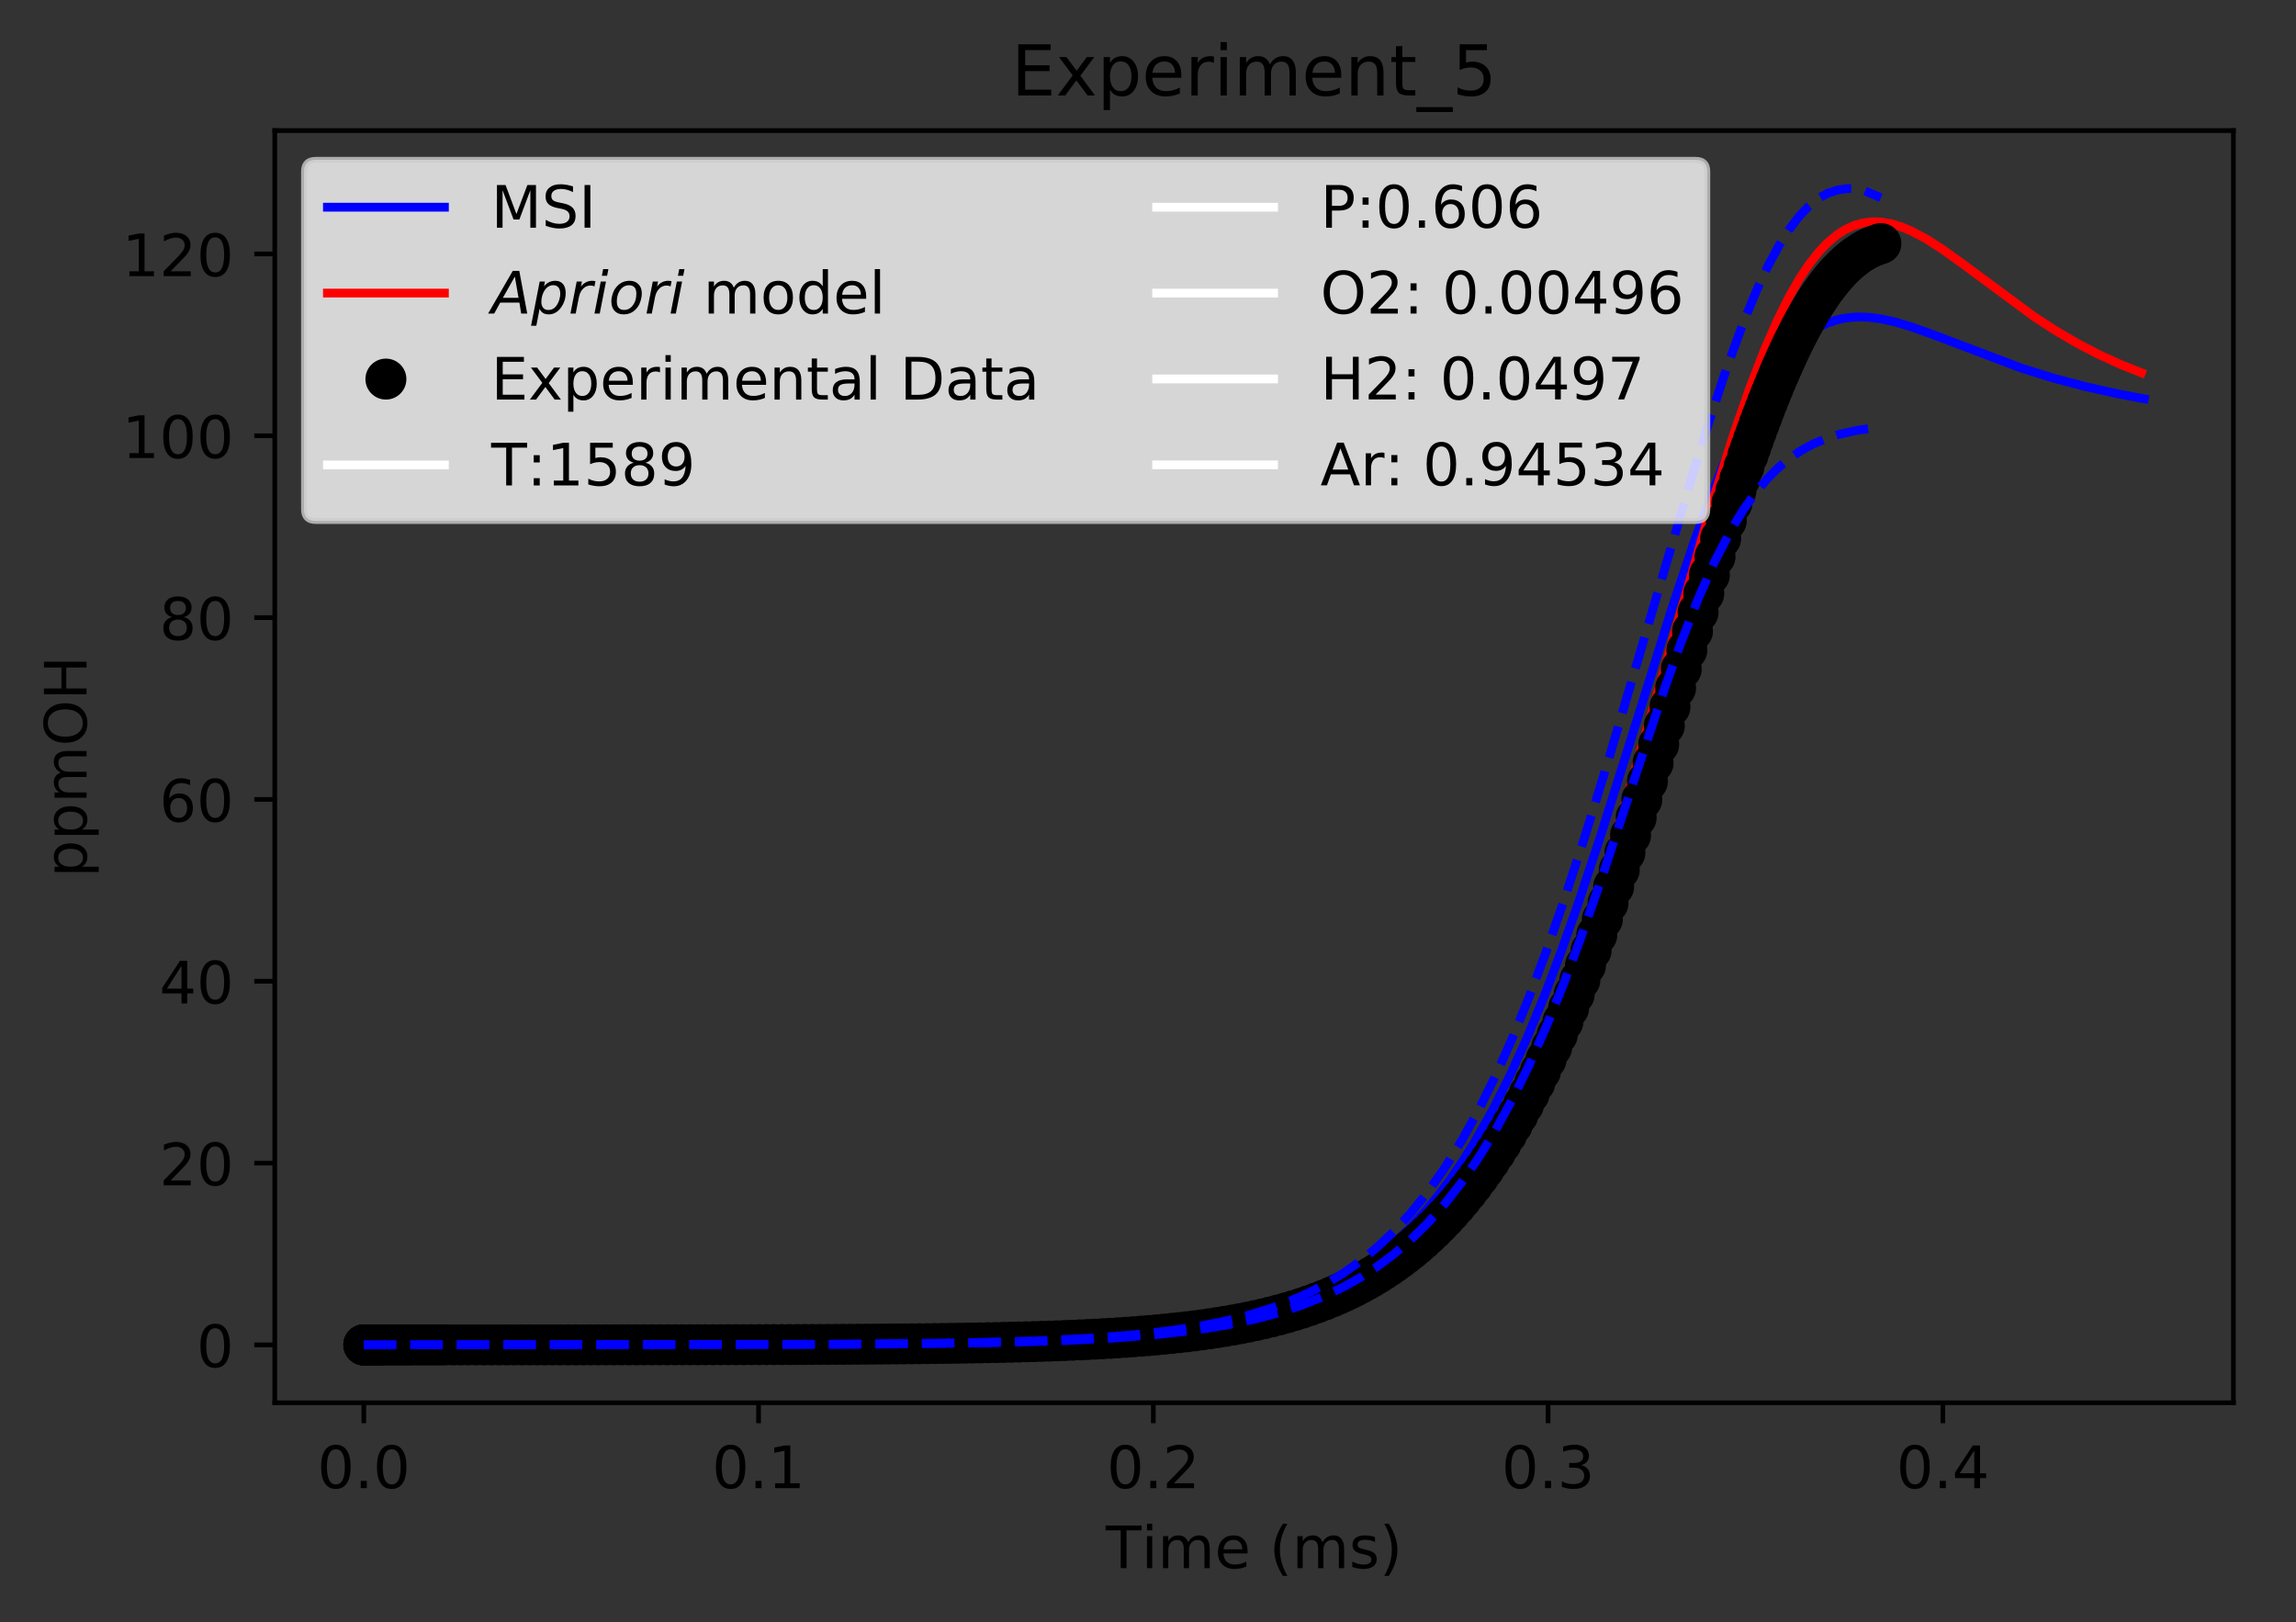 <?xml version="1.0" encoding="utf-8" standalone="no"?>
<!DOCTYPE svg PUBLIC "-//W3C//DTD SVG 1.1//EN"
  "http://www.w3.org/Graphics/SVG/1.1/DTD/svg11.dtd">
<!-- Created with matplotlib (https://matplotlib.org/) -->
<svg height="277.314pt" version="1.1" viewBox="0 0 392.466 277.314" width="392.466pt" xmlns="http://www.w3.org/2000/svg" xmlns:xlink="http://www.w3.org/1999/xlink">
 <rect x="0" y="0" width="392.466" height="277.314" fill="#333333" stroke="none"/>
 <defs>
  <style type="text/css">
*{stroke-linecap:butt;stroke-linejoin:round;}
  </style>
 </defs>
 <g id="figure_1">
  <g id="patch_1">
   <path d="M 0 277.314 
L 392.466 277.314 
L 392.466 0 
L 0 0 
z
" style="fill:none;"/>
  </g>
  <g id="axes_1">
   <g id="patch_2">
    <path d="M 46.966 239.758 
L 381.766 239.758 
L 381.766 22.318 
L 46.966 22.318 
z
" style="fill:none;"/>
   </g>
   <g id="matplotlib.axis_1">
    <g id="xtick_1">
     <g id="line2d_1">
      <defs>
       <path d="M 0 0 
L 0 3.5 
" id="m65df06c582" style="stroke:#000000;stroke-width:0.8;"/>
      </defs>
      <g>
       <use style="stroke:#000000;stroke-width:0.8;" x="62.184" xlink:href="#m65df06c582" y="239.758"/>
      </g>
     </g>
     <g id="text_1">
      <!-- 0.0 -->
      <defs>
       <path d="M 31.781 66.406 
Q 24.172 66.406 20.328 58.906 
Q 16.5 51.422 16.5 36.375 
Q 16.5 21.391 20.328 13.891 
Q 24.172 6.391 31.781 6.391 
Q 39.453 6.391 43.281 13.891 
Q 47.125 21.391 47.125 36.375 
Q 47.125 51.422 43.281 58.906 
Q 39.453 66.406 31.781 66.406 
z
M 31.781 74.219 
Q 44.047 74.219 50.516 64.516 
Q 56.984 54.828 56.984 36.375 
Q 56.984 17.969 50.516 8.266 
Q 44.047 -1.422 31.781 -1.422 
Q 19.531 -1.422 13.062 8.266 
Q 6.594 17.969 6.594 36.375 
Q 6.594 54.828 13.062 64.516 
Q 19.531 74.219 31.781 74.219 
z
" id="DejaVuSans-48"/>
       <path d="M 10.688 12.406 
L 21 12.406 
L 21 0 
L 10.688 0 
z
" id="DejaVuSans-46"/>
      </defs>
      <g transform="translate(54.232 254.357)scale(0.1 -0.1)">
       <use xlink:href="#DejaVuSans-48"/>
       <use x="63.623" xlink:href="#DejaVuSans-46"/>
       <use x="95.41" xlink:href="#DejaVuSans-48"/>
      </g>
     </g>
    </g>
    <g id="xtick_2">
     <g id="line2d_2">
      <g>
       <use style="stroke:#000000;stroke-width:0.8;" x="129.664" xlink:href="#m65df06c582" y="239.758"/>
      </g>
     </g>
     <g id="text_2">
      <!-- 0.1 -->
      <defs>
       <path d="M 12.406 8.297 
L 28.516 8.297 
L 28.516 63.922 
L 10.984 60.406 
L 10.984 69.391 
L 28.422 72.906 
L 38.281 72.906 
L 38.281 8.297 
L 54.391 8.297 
L 54.391 0 
L 12.406 0 
z
" id="DejaVuSans-49"/>
      </defs>
      <g transform="translate(121.712 254.357)scale(0.1 -0.1)">
       <use xlink:href="#DejaVuSans-48"/>
       <use x="63.623" xlink:href="#DejaVuSans-46"/>
       <use x="95.41" xlink:href="#DejaVuSans-49"/>
      </g>
     </g>
    </g>
    <g id="xtick_3">
     <g id="line2d_3">
      <g>
       <use style="stroke:#000000;stroke-width:0.8;" x="197.143" xlink:href="#m65df06c582" y="239.758"/>
      </g>
     </g>
     <g id="text_3">
      <!-- 0.2 -->
      <defs>
       <path d="M 19.188 8.297 
L 53.609 8.297 
L 53.609 0 
L 7.328 0 
L 7.328 8.297 
Q 12.938 14.109 22.625 23.891 
Q 32.328 33.688 34.812 36.531 
Q 39.547 41.844 41.422 45.531 
Q 43.312 49.219 43.312 52.781 
Q 43.312 58.594 39.234 62.25 
Q 35.156 65.922 28.609 65.922 
Q 23.969 65.922 18.812 64.312 
Q 13.672 62.703 7.812 59.422 
L 7.812 69.391 
Q 13.766 71.781 18.938 73 
Q 24.125 74.219 28.422 74.219 
Q 39.75 74.219 46.484 68.547 
Q 53.219 62.891 53.219 53.422 
Q 53.219 48.922 51.531 44.891 
Q 49.859 40.875 45.406 35.406 
Q 44.188 33.984 37.641 27.219 
Q 31.109 20.453 19.188 8.297 
z
" id="DejaVuSans-50"/>
      </defs>
      <g transform="translate(189.192 254.357)scale(0.1 -0.1)">
       <use xlink:href="#DejaVuSans-48"/>
       <use x="63.623" xlink:href="#DejaVuSans-46"/>
       <use x="95.41" xlink:href="#DejaVuSans-50"/>
      </g>
     </g>
    </g>
    <g id="xtick_4">
     <g id="line2d_4">
      <g>
       <use style="stroke:#000000;stroke-width:0.8;" x="264.623" xlink:href="#m65df06c582" y="239.758"/>
      </g>
     </g>
     <g id="text_4">
      <!-- 0.3 -->
      <defs>
       <path d="M 40.578 39.312 
Q 47.656 37.797 51.625 33 
Q 55.609 28.219 55.609 21.188 
Q 55.609 10.406 48.188 4.484 
Q 40.766 -1.422 27.094 -1.422 
Q 22.516 -1.422 17.656 -0.516 
Q 12.797 0.391 7.625 2.203 
L 7.625 11.719 
Q 11.719 9.328 16.594 8.109 
Q 21.484 6.891 26.812 6.891 
Q 36.078 6.891 40.938 10.547 
Q 45.797 14.203 45.797 21.188 
Q 45.797 27.641 41.281 31.266 
Q 36.766 34.906 28.719 34.906 
L 20.219 34.906 
L 20.219 43.016 
L 29.109 43.016 
Q 36.375 43.016 40.234 45.922 
Q 44.094 48.828 44.094 54.297 
Q 44.094 59.906 40.109 62.906 
Q 36.141 65.922 28.719 65.922 
Q 24.656 65.922 20.016 65.031 
Q 15.375 64.156 9.812 62.312 
L 9.812 71.094 
Q 15.438 72.656 20.344 73.438 
Q 25.25 74.219 29.594 74.219 
Q 40.828 74.219 47.359 69.109 
Q 53.906 64.016 53.906 55.328 
Q 53.906 49.266 50.438 45.094 
Q 46.969 40.922 40.578 39.312 
z
" id="DejaVuSans-51"/>
      </defs>
      <g transform="translate(256.672 254.357)scale(0.1 -0.1)">
       <use xlink:href="#DejaVuSans-48"/>
       <use x="63.623" xlink:href="#DejaVuSans-46"/>
       <use x="95.41" xlink:href="#DejaVuSans-51"/>
      </g>
     </g>
    </g>
    <g id="xtick_5">
     <g id="line2d_5">
      <g>
       <use style="stroke:#000000;stroke-width:0.8;" x="332.103" xlink:href="#m65df06c582" y="239.758"/>
      </g>
     </g>
     <g id="text_5">
      <!-- 0.4 -->
      <defs>
       <path d="M 37.797 64.312 
L 12.891 25.391 
L 37.797 25.391 
z
M 35.203 72.906 
L 47.609 72.906 
L 47.609 25.391 
L 58.016 25.391 
L 58.016 17.188 
L 47.609 17.188 
L 47.609 0 
L 37.797 0 
L 37.797 17.188 
L 4.891 17.188 
L 4.891 26.703 
z
" id="DejaVuSans-52"/>
      </defs>
      <g transform="translate(324.152 254.357)scale(0.1 -0.1)">
       <use xlink:href="#DejaVuSans-48"/>
       <use x="63.623" xlink:href="#DejaVuSans-46"/>
       <use x="95.41" xlink:href="#DejaVuSans-52"/>
      </g>
     </g>
    </g>
    <g id="text_6">
     <!-- Time (ms) -->
     <defs>
      <path d="M -0.297 72.906 
L 61.375 72.906 
L 61.375 64.594 
L 35.5 64.594 
L 35.5 0 
L 25.594 0 
L 25.594 64.594 
L -0.297 64.594 
z
" id="DejaVuSans-84"/>
      <path d="M 9.422 54.688 
L 18.406 54.688 
L 18.406 0 
L 9.422 0 
z
M 9.422 75.984 
L 18.406 75.984 
L 18.406 64.594 
L 9.422 64.594 
z
" id="DejaVuSans-105"/>
      <path d="M 52 44.188 
Q 55.375 50.25 60.062 53.125 
Q 64.75 56 71.094 56 
Q 79.641 56 84.281 50.016 
Q 88.922 44.047 88.922 33.016 
L 88.922 0 
L 79.891 0 
L 79.891 32.719 
Q 79.891 40.578 77.094 44.375 
Q 74.312 48.188 68.609 48.188 
Q 61.625 48.188 57.562 43.547 
Q 53.516 38.922 53.516 30.906 
L 53.516 0 
L 44.484 0 
L 44.484 32.719 
Q 44.484 40.625 41.703 44.406 
Q 38.922 48.188 33.109 48.188 
Q 26.219 48.188 22.156 43.531 
Q 18.109 38.875 18.109 30.906 
L 18.109 0 
L 9.078 0 
L 9.078 54.688 
L 18.109 54.688 
L 18.109 46.188 
Q 21.188 51.219 25.484 53.609 
Q 29.781 56 35.688 56 
Q 41.656 56 45.828 52.969 
Q 50 49.953 52 44.188 
z
" id="DejaVuSans-109"/>
      <path d="M 56.203 29.594 
L 56.203 25.203 
L 14.891 25.203 
Q 15.484 15.922 20.484 11.062 
Q 25.484 6.203 34.422 6.203 
Q 39.594 6.203 44.453 7.469 
Q 49.312 8.734 54.109 11.281 
L 54.109 2.781 
Q 49.266 0.734 44.188 -0.344 
Q 39.109 -1.422 33.891 -1.422 
Q 20.797 -1.422 13.156 6.188 
Q 5.516 13.812 5.516 26.812 
Q 5.516 40.234 12.766 48.109 
Q 20.016 56 32.328 56 
Q 43.359 56 49.781 48.891 
Q 56.203 41.797 56.203 29.594 
z
M 47.219 32.234 
Q 47.125 39.594 43.094 43.984 
Q 39.062 48.391 32.422 48.391 
Q 24.906 48.391 20.391 44.141 
Q 15.875 39.891 15.188 32.172 
z
" id="DejaVuSans-101"/>
      <path id="DejaVuSans-32"/>
      <path d="M 31 75.875 
Q 24.469 64.656 21.281 53.656 
Q 18.109 42.672 18.109 31.391 
Q 18.109 20.125 21.312 9.062 
Q 24.516 -2 31 -13.188 
L 23.188 -13.188 
Q 15.875 -1.703 12.234 9.375 
Q 8.594 20.453 8.594 31.391 
Q 8.594 42.281 12.203 53.312 
Q 15.828 64.359 23.188 75.875 
z
" id="DejaVuSans-40"/>
      <path d="M 44.281 53.078 
L 44.281 44.578 
Q 40.484 46.531 36.375 47.5 
Q 32.281 48.484 27.875 48.484 
Q 21.188 48.484 17.844 46.438 
Q 14.5 44.391 14.5 40.281 
Q 14.5 37.156 16.891 35.375 
Q 19.281 33.594 26.516 31.984 
L 29.594 31.297 
Q 39.156 29.25 43.188 25.516 
Q 47.219 21.781 47.219 15.094 
Q 47.219 7.469 41.188 3.016 
Q 35.156 -1.422 24.609 -1.422 
Q 20.219 -1.422 15.453 -0.562 
Q 10.688 0.297 5.422 2 
L 5.422 11.281 
Q 10.406 8.688 15.234 7.391 
Q 20.062 6.109 24.812 6.109 
Q 31.156 6.109 34.562 8.281 
Q 37.984 10.453 37.984 14.406 
Q 37.984 18.062 35.516 20.016 
Q 33.062 21.969 24.703 23.781 
L 21.578 24.516 
Q 13.234 26.266 9.516 29.906 
Q 5.812 33.547 5.812 39.891 
Q 5.812 47.609 11.281 51.797 
Q 16.75 56 26.812 56 
Q 31.781 56 36.172 55.266 
Q 40.578 54.547 44.281 53.078 
z
" id="DejaVuSans-115"/>
      <path d="M 8.016 75.875 
L 15.828 75.875 
Q 23.141 64.359 26.781 53.312 
Q 30.422 42.281 30.422 31.391 
Q 30.422 20.453 26.781 9.375 
Q 23.141 -1.703 15.828 -13.188 
L 8.016 -13.188 
Q 14.5 -2 17.703 9.062 
Q 20.906 20.125 20.906 31.391 
Q 20.906 42.672 17.703 53.656 
Q 14.5 64.656 8.016 75.875 
z
" id="DejaVuSans-41"/>
     </defs>
     <g transform="translate(189.012 268.035)scale(0.1 -0.1)">
      <use xlink:href="#DejaVuSans-84"/>
      <use x="61.037" xlink:href="#DejaVuSans-105"/>
      <use x="88.82" xlink:href="#DejaVuSans-109"/>
      <use x="186.232" xlink:href="#DejaVuSans-101"/>
      <use x="247.756" xlink:href="#DejaVuSans-32"/>
      <use x="279.543" xlink:href="#DejaVuSans-40"/>
      <use x="318.557" xlink:href="#DejaVuSans-109"/>
      <use x="415.969" xlink:href="#DejaVuSans-115"/>
      <use x="468.068" xlink:href="#DejaVuSans-41"/>
     </g>
    </g>
   </g>
   <g id="matplotlib.axis_2">
    <g id="ytick_1">
     <g id="line2d_6">
      <defs>
       <path d="M 0 0 
L -3.5 0 
" id="mac4291237e" style="stroke:#000000;stroke-width:0.8;"/>
      </defs>
      <g>
       <use style="stroke:#000000;stroke-width:0.8;" x="46.966" xlink:href="#mac4291237e" y="229.874"/>
      </g>
     </g>
     <g id="text_7">
      <!-- 0 -->
      <g transform="translate(33.603 233.674)scale(0.1 -0.1)">
       <use xlink:href="#DejaVuSans-48"/>
      </g>
     </g>
    </g>
    <g id="ytick_2">
     <g id="line2d_7">
      <g>
       <use style="stroke:#000000;stroke-width:0.8;" x="46.966" xlink:href="#mac4291237e" y="198.796"/>
      </g>
     </g>
     <g id="text_8">
      <!-- 20 -->
      <g transform="translate(27.241 202.596)scale(0.1 -0.1)">
       <use xlink:href="#DejaVuSans-50"/>
       <use x="63.623" xlink:href="#DejaVuSans-48"/>
      </g>
     </g>
    </g>
    <g id="ytick_3">
     <g id="line2d_8">
      <g>
       <use style="stroke:#000000;stroke-width:0.8;" x="46.966" xlink:href="#mac4291237e" y="167.718"/>
      </g>
     </g>
     <g id="text_9">
      <!-- 40 -->
      <g transform="translate(27.241 171.518)scale(0.1 -0.1)">
       <use xlink:href="#DejaVuSans-52"/>
       <use x="63.623" xlink:href="#DejaVuSans-48"/>
      </g>
     </g>
    </g>
    <g id="ytick_4">
     <g id="line2d_9">
      <g>
       <use style="stroke:#000000;stroke-width:0.8;" x="46.966" xlink:href="#mac4291237e" y="136.64"/>
      </g>
     </g>
     <g id="text_10">
      <!-- 60 -->
      <defs>
       <path d="M 33.016 40.375 
Q 26.375 40.375 22.484 35.828 
Q 18.609 31.297 18.609 23.391 
Q 18.609 15.531 22.484 10.953 
Q 26.375 6.391 33.016 6.391 
Q 39.656 6.391 43.531 10.953 
Q 47.406 15.531 47.406 23.391 
Q 47.406 31.297 43.531 35.828 
Q 39.656 40.375 33.016 40.375 
z
M 52.594 71.297 
L 52.594 62.312 
Q 48.875 64.062 45.094 64.984 
Q 41.312 65.922 37.594 65.922 
Q 27.828 65.922 22.672 59.328 
Q 17.531 52.734 16.797 39.406 
Q 19.672 43.656 24.016 45.922 
Q 28.375 48.188 33.594 48.188 
Q 44.578 48.188 50.953 41.516 
Q 57.328 34.859 57.328 23.391 
Q 57.328 12.156 50.688 5.359 
Q 44.047 -1.422 33.016 -1.422 
Q 20.359 -1.422 13.672 8.266 
Q 6.984 17.969 6.984 36.375 
Q 6.984 53.656 15.188 63.938 
Q 23.391 74.219 37.203 74.219 
Q 40.922 74.219 44.703 73.484 
Q 48.484 72.75 52.594 71.297 
z
" id="DejaVuSans-54"/>
      </defs>
      <g transform="translate(27.241 140.439)scale(0.1 -0.1)">
       <use xlink:href="#DejaVuSans-54"/>
       <use x="63.623" xlink:href="#DejaVuSans-48"/>
      </g>
     </g>
    </g>
    <g id="ytick_5">
     <g id="line2d_10">
      <g>
       <use style="stroke:#000000;stroke-width:0.8;" x="46.966" xlink:href="#mac4291237e" y="105.562"/>
      </g>
     </g>
     <g id="text_11">
      <!-- 80 -->
      <defs>
       <path d="M 31.781 34.625 
Q 24.75 34.625 20.719 30.859 
Q 16.703 27.094 16.703 20.516 
Q 16.703 13.922 20.719 10.156 
Q 24.75 6.391 31.781 6.391 
Q 38.812 6.391 42.859 10.172 
Q 46.922 13.969 46.922 20.516 
Q 46.922 27.094 42.891 30.859 
Q 38.875 34.625 31.781 34.625 
z
M 21.922 38.812 
Q 15.578 40.375 12.031 44.719 
Q 8.5 49.078 8.5 55.328 
Q 8.5 64.062 14.719 69.141 
Q 20.953 74.219 31.781 74.219 
Q 42.672 74.219 48.875 69.141 
Q 55.078 64.062 55.078 55.328 
Q 55.078 49.078 51.531 44.719 
Q 48 40.375 41.703 38.812 
Q 48.828 37.156 52.797 32.312 
Q 56.781 27.484 56.781 20.516 
Q 56.781 9.906 50.312 4.234 
Q 43.844 -1.422 31.781 -1.422 
Q 19.734 -1.422 13.25 4.234 
Q 6.781 9.906 6.781 20.516 
Q 6.781 27.484 10.781 32.312 
Q 14.797 37.156 21.922 38.812 
z
M 18.312 54.391 
Q 18.312 48.734 21.844 45.562 
Q 25.391 42.391 31.781 42.391 
Q 38.141 42.391 41.719 45.562 
Q 45.312 48.734 45.312 54.391 
Q 45.312 60.062 41.719 63.234 
Q 38.141 66.406 31.781 66.406 
Q 25.391 66.406 21.844 63.234 
Q 18.312 60.062 18.312 54.391 
z
" id="DejaVuSans-56"/>
      </defs>
      <g transform="translate(27.241 109.361)scale(0.1 -0.1)">
       <use xlink:href="#DejaVuSans-56"/>
       <use x="63.623" xlink:href="#DejaVuSans-48"/>
      </g>
     </g>
    </g>
    <g id="ytick_6">
     <g id="line2d_11">
      <g>
       <use style="stroke:#000000;stroke-width:0.8;" x="46.966" xlink:href="#mac4291237e" y="74.484"/>
      </g>
     </g>
     <g id="text_12">
      <!-- 100 -->
      <g transform="translate(20.878 78.283)scale(0.1 -0.1)">
       <use xlink:href="#DejaVuSans-49"/>
       <use x="63.623" xlink:href="#DejaVuSans-48"/>
       <use x="127.246" xlink:href="#DejaVuSans-48"/>
      </g>
     </g>
    </g>
    <g id="ytick_7">
     <g id="line2d_12">
      <g>
       <use style="stroke:#000000;stroke-width:0.8;" x="46.966" xlink:href="#mac4291237e" y="43.406"/>
      </g>
     </g>
     <g id="text_13">
      <!-- 120 -->
      <g transform="translate(20.878 47.205)scale(0.1 -0.1)">
       <use xlink:href="#DejaVuSans-49"/>
       <use x="63.623" xlink:href="#DejaVuSans-50"/>
       <use x="127.246" xlink:href="#DejaVuSans-48"/>
      </g>
     </g>
    </g>
    <g id="text_14">
     <!-- ppmOH -->
     <defs>
      <path d="M 18.109 8.203 
L 18.109 -20.797 
L 9.078 -20.797 
L 9.078 54.688 
L 18.109 54.688 
L 18.109 46.391 
Q 20.953 51.266 25.266 53.625 
Q 29.594 56 35.594 56 
Q 45.562 56 51.781 48.094 
Q 58.016 40.188 58.016 27.297 
Q 58.016 14.406 51.781 6.484 
Q 45.562 -1.422 35.594 -1.422 
Q 29.594 -1.422 25.266 0.953 
Q 20.953 3.328 18.109 8.203 
z
M 48.688 27.297 
Q 48.688 37.203 44.609 42.844 
Q 40.531 48.484 33.406 48.484 
Q 26.266 48.484 22.188 42.844 
Q 18.109 37.203 18.109 27.297 
Q 18.109 17.391 22.188 11.75 
Q 26.266 6.109 33.406 6.109 
Q 40.531 6.109 44.609 11.75 
Q 48.688 17.391 48.688 27.297 
z
" id="DejaVuSans-112"/>
      <path d="M 39.406 66.219 
Q 28.656 66.219 22.328 58.203 
Q 16.016 50.203 16.016 36.375 
Q 16.016 22.609 22.328 14.594 
Q 28.656 6.594 39.406 6.594 
Q 50.141 6.594 56.422 14.594 
Q 62.703 22.609 62.703 36.375 
Q 62.703 50.203 56.422 58.203 
Q 50.141 66.219 39.406 66.219 
z
M 39.406 74.219 
Q 54.734 74.219 63.906 63.938 
Q 73.094 53.656 73.094 36.375 
Q 73.094 19.141 63.906 8.859 
Q 54.734 -1.422 39.406 -1.422 
Q 24.031 -1.422 14.812 8.828 
Q 5.609 19.094 5.609 36.375 
Q 5.609 53.656 14.812 63.938 
Q 24.031 74.219 39.406 74.219 
z
" id="DejaVuSans-79"/>
      <path d="M 9.812 72.906 
L 19.672 72.906 
L 19.672 43.016 
L 55.516 43.016 
L 55.516 72.906 
L 65.375 72.906 
L 65.375 0 
L 55.516 0 
L 55.516 34.719 
L 19.672 34.719 
L 19.672 0 
L 9.812 0 
z
" id="DejaVuSans-72"/>
     </defs>
     <g transform="translate(14.798 149.953)rotate(-90)scale(0.1 -0.1)">
      <use xlink:href="#DejaVuSans-112"/>
      <use x="63.477" xlink:href="#DejaVuSans-112"/>
      <use x="126.953" xlink:href="#DejaVuSans-109"/>
      <use x="224.365" xlink:href="#DejaVuSans-79"/>
      <use x="303.076" xlink:href="#DejaVuSans-72"/>
     </g>
    </g>
   </g>
   <g id="line2d_13">
    <path clip-path="url(#pefd1b9f466)" d="M 62.184 229.874 
L 145.838 229.766 
L 166.26 229.535 
L 178.512 229.205 
L 187.702 228.761 
L 194.85 228.222 
L 200.976 227.557 
L 206.081 226.806 
L 211.187 225.814 
L 215.271 224.799 
L 219.355 223.537 
L 222.418 222.394 
L 225.482 221.053 
L 228.545 219.481 
L 231.608 217.643 
L 234.671 215.498 
L 237.734 213.003 
L 240.798 210.109 
L 243.861 206.766 
L 245.903 204.261 
L 247.945 201.518 
L 249.987 198.521 
L 252.029 195.255 
L 255.093 189.825 
L 258.026 183.998 
L 260.959 177.538 
L 263.892 170.441 
L 266.826 162.728 
L 269.759 154.444 
L 273.425 143.403 
L 278.559 127.085 
L 285.892 103.647 
L 289.558 92.713 
L 292.491 84.691 
L 294.691 79.206 
L 296.98 74.049 
L 299.054 69.896 
L 301.128 66.259 
L 303.201 63.142 
L 304.757 61.143 
L 306.312 59.427 
L 307.612 58.202 
L 309.176 56.971 
L 310.739 55.989 
L 312.302 55.24 
L 313.866 54.703 
L 315.429 54.361 
L 317.294 54.178 
L 319.303 54.219 
L 321.468 54.493 
L 323.898 55.026 
L 326.704 55.859 
L 330.765 57.322 
L 345.517 62.918 
L 351.003 64.633 
L 356.49 66.087 
L 361.976 67.308 
L 366.547 68.175 
L 366.547 68.175 
" style="fill:none;stroke:#0000ff;stroke-linecap:square;stroke-width:1.5;"/>
   </g>
   <g id="line2d_14">
    <path clip-path="url(#pefd1b9f466)" d="M 62.184 229.874 
L 144.042 229.771 
L 166.212 229.532 
L 179.253 229.186 
L 188.382 228.754 
L 196.207 228.173 
L 202.727 227.467 
L 207.944 226.698 
L 213.16 225.687 
L 217.072 224.726 
L 220.985 223.55 
L 224.897 222.112 
L 228.113 220.696 
L 230.979 219.226 
L 233.846 217.529 
L 236.713 215.577 
L 239.58 213.333 
L 242.447 210.761 
L 245.314 207.82 
L 248.181 204.467 
L 251.048 200.659 
L 253.915 196.352 
L 256.781 191.502 
L 259.648 186.07 
L 262.515 180.025 
L 265.382 173.343 
L 268.249 166.017 
L 271.116 158.055 
L 273.983 149.492 
L 277.805 137.245 
L 282.584 120.935 
L 292.813 85.455 
L 296.352 74.242 
L 299.068 66.406 
L 301.546 59.974 
L 303.756 54.886 
L 305.77 50.826 
L 307.658 47.535 
L 309.276 45.116 
L 310.882 43.083 
L 312.276 41.61 
L 314.007 40.144 
L 315.305 39.3 
L 316.903 38.547 
L 318.497 38.09 
L 320.091 37.904 
L 321.478 37.944 
L 323.189 38.226 
L 324.9 38.735 
L 326.611 39.439 
L 329.178 40.794 
L 332 42.594 
L 335.605 45.185 
L 347.72 54.139 
L 351.384 56.519 
L 355.048 58.666 
L 358.713 60.575 
L 362.377 62.255 
L 366.042 63.723 
L 366.042 63.723 
" style="fill:none;stroke:#ff0000;stroke-linecap:square;stroke-width:1.5;"/>
   </g>
   <g id="line2d_15">
    <defs>
     <path d="M 0 3 
C 0.796 3 1.559 2.684 2.121 2.121 
C 2.684 1.559 3 0.796 3 0 
C 3 -0.796 2.684 -1.559 2.121 -2.121 
C 1.559 -2.684 0.796 -3 0 -3 
C -0.796 -3 -1.559 -2.684 -2.121 -2.121 
C -2.684 -1.559 -3 -0.796 -3 0 
C -3 0.796 -2.684 1.559 -2.121 2.121 
C -1.559 2.684 -0.796 3 0 3 
z
" id="m0a1c185c4a" style="stroke:#000000;"/>
    </defs>
    <g clip-path="url(#pefd1b9f466)">
     <use style="stroke:#000000;" x="62.184" xlink:href="#m0a1c185c4a" y="229.874"/>
     <use style="stroke:#000000;" x="62.186" xlink:href="#m0a1c185c4a" y="229.874"/>
     <use style="stroke:#000000;" x="62.209" xlink:href="#m0a1c185c4a" y="229.874"/>
     <use style="stroke:#000000;" x="62.232" xlink:href="#m0a1c185c4a" y="229.874"/>
     <use style="stroke:#000000;" x="62.255" xlink:href="#m0a1c185c4a" y="229.874"/>
     <use style="stroke:#000000;" x="62.297" xlink:href="#m0a1c185c4a" y="229.874"/>
     <use style="stroke:#000000;" x="62.339" xlink:href="#m0a1c185c4a" y="229.874"/>
     <use style="stroke:#000000;" x="62.402" xlink:href="#m0a1c185c4a" y="229.874"/>
     <use style="stroke:#000000;" x="62.466" xlink:href="#m0a1c185c4a" y="229.874"/>
     <use style="stroke:#000000;" x="62.53" xlink:href="#m0a1c185c4a" y="229.874"/>
     <use style="stroke:#000000;" x="62.629" xlink:href="#m0a1c185c4a" y="229.874"/>
     <use style="stroke:#000000;" x="62.729" xlink:href="#m0a1c185c4a" y="229.874"/>
     <use style="stroke:#000000;" x="62.829" xlink:href="#m0a1c185c4a" y="229.874"/>
     <use style="stroke:#000000;" x="62.929" xlink:href="#m0a1c185c4a" y="229.874"/>
     <use style="stroke:#000000;" x="63.029" xlink:href="#m0a1c185c4a" y="229.874"/>
     <use style="stroke:#000000;" x="63.201" xlink:href="#m0a1c185c4a" y="229.874"/>
     <use style="stroke:#000000;" x="63.373" xlink:href="#m0a1c185c4a" y="229.874"/>
     <use style="stroke:#000000;" x="63.545" xlink:href="#m0a1c185c4a" y="229.874"/>
     <use style="stroke:#000000;" x="63.717" xlink:href="#m0a1c185c4a" y="229.874"/>
     <use style="stroke:#000000;" x="64.119" xlink:href="#m0a1c185c4a" y="229.874"/>
     <use style="stroke:#000000;" x="64.379" xlink:href="#m0a1c185c4a" y="229.874"/>
     <use style="stroke:#000000;" x="64.638" xlink:href="#m0a1c185c4a" y="229.874"/>
     <use style="stroke:#000000;" x="64.898" xlink:href="#m0a1c185c4a" y="229.874"/>
     <use style="stroke:#000000;" x="65.157" xlink:href="#m0a1c185c4a" y="229.874"/>
     <use style="stroke:#000000;" x="65.62" xlink:href="#m0a1c185c4a" y="229.874"/>
     <use style="stroke:#000000;" x="66.082" xlink:href="#m0a1c185c4a" y="229.874"/>
     <use style="stroke:#000000;" x="66.544" xlink:href="#m0a1c185c4a" y="229.874"/>
     <use style="stroke:#000000;" x="67.006" xlink:href="#m0a1c185c4a" y="229.874"/>
     <use style="stroke:#000000;" x="67.469" xlink:href="#m0a1c185c4a" y="229.874"/>
     <use style="stroke:#000000;" x="67.931" xlink:href="#m0a1c185c4a" y="229.874"/>
     <use style="stroke:#000000;" x="68.393" xlink:href="#m0a1c185c4a" y="229.874"/>
     <use style="stroke:#000000;" x="68.856" xlink:href="#m0a1c185c4a" y="229.874"/>
     <use style="stroke:#000000;" x="69.318" xlink:href="#m0a1c185c4a" y="229.874"/>
     <use style="stroke:#000000;" x="69.78" xlink:href="#m0a1c185c4a" y="229.874"/>
     <use style="stroke:#000000;" x="70.243" xlink:href="#m0a1c185c4a" y="229.874"/>
     <use style="stroke:#000000;" x="70.983" xlink:href="#m0a1c185c4a" y="229.874"/>
     <use style="stroke:#000000;" x="71.723" xlink:href="#m0a1c185c4a" y="229.874"/>
     <use style="stroke:#000000;" x="72.464" xlink:href="#m0a1c185c4a" y="229.874"/>
     <use style="stroke:#000000;" x="73.204" xlink:href="#m0a1c185c4a" y="229.874"/>
     <use style="stroke:#000000;" x="73.944" xlink:href="#m0a1c185c4a" y="229.873"/>
     <use style="stroke:#000000;" x="74.685" xlink:href="#m0a1c185c4a" y="229.873"/>
     <use style="stroke:#000000;" x="75.425" xlink:href="#m0a1c185c4a" y="229.873"/>
     <use style="stroke:#000000;" x="76.166" xlink:href="#m0a1c185c4a" y="229.873"/>
     <use style="stroke:#000000;" x="77.472" xlink:href="#m0a1c185c4a" y="229.873"/>
     <use style="stroke:#000000;" x="78.778" xlink:href="#m0a1c185c4a" y="229.873"/>
     <use style="stroke:#000000;" x="80.085" xlink:href="#m0a1c185c4a" y="229.873"/>
     <use style="stroke:#000000;" x="81.391" xlink:href="#m0a1c185c4a" y="229.872"/>
     <use style="stroke:#000000;" x="82.697" xlink:href="#m0a1c185c4a" y="229.872"/>
     <use style="stroke:#000000;" x="84.003" xlink:href="#m0a1c185c4a" y="229.872"/>
     <use style="stroke:#000000;" x="85.31" xlink:href="#m0a1c185c4a" y="229.871"/>
     <use style="stroke:#000000;" x="86.616" xlink:href="#m0a1c185c4a" y="229.871"/>
     <use style="stroke:#000000;" x="87.922" xlink:href="#m0a1c185c4a" y="229.871"/>
     <use style="stroke:#000000;" x="89.229" xlink:href="#m0a1c185c4a" y="229.87"/>
     <use style="stroke:#000000;" x="90.535" xlink:href="#m0a1c185c4a" y="229.87"/>
     <use style="stroke:#000000;" x="91.841" xlink:href="#m0a1c185c4a" y="229.87"/>
     <use style="stroke:#000000;" x="93.148" xlink:href="#m0a1c185c4a" y="229.869"/>
     <use style="stroke:#000000;" x="94.454" xlink:href="#m0a1c185c4a" y="229.869"/>
     <use style="stroke:#000000;" x="95.76" xlink:href="#m0a1c185c4a" y="229.868"/>
     <use style="stroke:#000000;" x="97.067" xlink:href="#m0a1c185c4a" y="229.868"/>
     <use style="stroke:#000000;" x="98.373" xlink:href="#m0a1c185c4a" y="229.867"/>
     <use style="stroke:#000000;" x="99.679" xlink:href="#m0a1c185c4a" y="229.866"/>
     <use style="stroke:#000000;" x="100.986" xlink:href="#m0a1c185c4a" y="229.866"/>
     <use style="stroke:#000000;" x="102.292" xlink:href="#m0a1c185c4a" y="229.865"/>
     <use style="stroke:#000000;" x="103.598" xlink:href="#m0a1c185c4a" y="229.864"/>
     <use style="stroke:#000000;" x="104.904" xlink:href="#m0a1c185c4a" y="229.863"/>
     <use style="stroke:#000000;" x="106.211" xlink:href="#m0a1c185c4a" y="229.862"/>
     <use style="stroke:#000000;" x="107.517" xlink:href="#m0a1c185c4a" y="229.861"/>
     <use style="stroke:#000000;" x="108.823" xlink:href="#m0a1c185c4a" y="229.86"/>
     <use style="stroke:#000000;" x="110.13" xlink:href="#m0a1c185c4a" y="229.859"/>
     <use style="stroke:#000000;" x="111.436" xlink:href="#m0a1c185c4a" y="229.858"/>
     <use style="stroke:#000000;" x="112.742" xlink:href="#m0a1c185c4a" y="229.857"/>
     <use style="stroke:#000000;" x="114.049" xlink:href="#m0a1c185c4a" y="229.855"/>
     <use style="stroke:#000000;" x="115.355" xlink:href="#m0a1c185c4a" y="229.854"/>
     <use style="stroke:#000000;" x="116.661" xlink:href="#m0a1c185c4a" y="229.852"/>
     <use style="stroke:#000000;" x="117.968" xlink:href="#m0a1c185c4a" y="229.851"/>
     <use style="stroke:#000000;" x="119.274" xlink:href="#m0a1c185c4a" y="229.849"/>
     <use style="stroke:#000000;" x="120.58" xlink:href="#m0a1c185c4a" y="229.847"/>
     <use style="stroke:#000000;" x="121.887" xlink:href="#m0a1c185c4a" y="229.845"/>
     <use style="stroke:#000000;" x="123.193" xlink:href="#m0a1c185c4a" y="229.843"/>
     <use style="stroke:#000000;" x="124.499" xlink:href="#m0a1c185c4a" y="229.84"/>
     <use style="stroke:#000000;" x="125.805" xlink:href="#m0a1c185c4a" y="229.838"/>
     <use style="stroke:#000000;" x="127.112" xlink:href="#m0a1c185c4a" y="229.835"/>
     <use style="stroke:#000000;" x="128.418" xlink:href="#m0a1c185c4a" y="229.832"/>
     <use style="stroke:#000000;" x="129.724" xlink:href="#m0a1c185c4a" y="229.829"/>
     <use style="stroke:#000000;" x="131.031" xlink:href="#m0a1c185c4a" y="229.825"/>
     <use style="stroke:#000000;" x="132.337" xlink:href="#m0a1c185c4a" y="229.822"/>
     <use style="stroke:#000000;" x="133.643" xlink:href="#m0a1c185c4a" y="229.818"/>
     <use style="stroke:#000000;" x="134.95" xlink:href="#m0a1c185c4a" y="229.814"/>
     <use style="stroke:#000000;" x="136.256" xlink:href="#m0a1c185c4a" y="229.809"/>
     <use style="stroke:#000000;" x="137.562" xlink:href="#m0a1c185c4a" y="229.805"/>
     <use style="stroke:#000000;" x="138.869" xlink:href="#m0a1c185c4a" y="229.8"/>
     <use style="stroke:#000000;" x="140.175" xlink:href="#m0a1c185c4a" y="229.794"/>
     <use style="stroke:#000000;" x="141.481" xlink:href="#m0a1c185c4a" y="229.788"/>
     <use style="stroke:#000000;" x="142.787" xlink:href="#m0a1c185c4a" y="229.782"/>
     <use style="stroke:#000000;" x="144.094" xlink:href="#m0a1c185c4a" y="229.775"/>
     <use style="stroke:#000000;" x="145.4" xlink:href="#m0a1c185c4a" y="229.768"/>
     <use style="stroke:#000000;" x="146.706" xlink:href="#m0a1c185c4a" y="229.76"/>
     <use style="stroke:#000000;" x="148.013" xlink:href="#m0a1c185c4a" y="229.752"/>
     <use style="stroke:#000000;" x="149.319" xlink:href="#m0a1c185c4a" y="229.743"/>
     <use style="stroke:#000000;" x="150.625" xlink:href="#m0a1c185c4a" y="229.734"/>
     <use style="stroke:#000000;" x="151.932" xlink:href="#m0a1c185c4a" y="229.723"/>
     <use style="stroke:#000000;" x="153.238" xlink:href="#m0a1c185c4a" y="229.712"/>
     <use style="stroke:#000000;" x="154.544" xlink:href="#m0a1c185c4a" y="229.701"/>
     <use style="stroke:#000000;" x="155.851" xlink:href="#m0a1c185c4a" y="229.688"/>
     <use style="stroke:#000000;" x="157.157" xlink:href="#m0a1c185c4a" y="229.675"/>
     <use style="stroke:#000000;" x="158.463" xlink:href="#m0a1c185c4a" y="229.66"/>
     <use style="stroke:#000000;" x="159.77" xlink:href="#m0a1c185c4a" y="229.645"/>
     <use style="stroke:#000000;" x="161.076" xlink:href="#m0a1c185c4a" y="229.628"/>
     <use style="stroke:#000000;" x="162.382" xlink:href="#m0a1c185c4a" y="229.611"/>
     <use style="stroke:#000000;" x="163.688" xlink:href="#m0a1c185c4a" y="229.592"/>
     <use style="stroke:#000000;" x="164.995" xlink:href="#m0a1c185c4a" y="229.571"/>
     <use style="stroke:#000000;" x="166.301" xlink:href="#m0a1c185c4a" y="229.55"/>
     <use style="stroke:#000000;" x="167.607" xlink:href="#m0a1c185c4a" y="229.526"/>
     <use style="stroke:#000000;" x="168.914" xlink:href="#m0a1c185c4a" y="229.501"/>
     <use style="stroke:#000000;" x="170.22" xlink:href="#m0a1c185c4a" y="229.475"/>
     <use style="stroke:#000000;" x="171.526" xlink:href="#m0a1c185c4a" y="229.446"/>
     <use style="stroke:#000000;" x="172.833" xlink:href="#m0a1c185c4a" y="229.415"/>
     <use style="stroke:#000000;" x="174.139" xlink:href="#m0a1c185c4a" y="229.382"/>
     <use style="stroke:#000000;" x="175.445" xlink:href="#m0a1c185c4a" y="229.347"/>
     <use style="stroke:#000000;" x="176.752" xlink:href="#m0a1c185c4a" y="229.309"/>
     <use style="stroke:#000000;" x="178.058" xlink:href="#m0a1c185c4a" y="229.269"/>
     <use style="stroke:#000000;" x="179.364" xlink:href="#m0a1c185c4a" y="229.225"/>
     <use style="stroke:#000000;" x="180.671" xlink:href="#m0a1c185c4a" y="229.179"/>
     <use style="stroke:#000000;" x="181.977" xlink:href="#m0a1c185c4a" y="229.129"/>
     <use style="stroke:#000000;" x="183.283" xlink:href="#m0a1c185c4a" y="229.076"/>
     <use style="stroke:#000000;" x="184.589" xlink:href="#m0a1c185c4a" y="229.018"/>
     <use style="stroke:#000000;" x="185.896" xlink:href="#m0a1c185c4a" y="228.957"/>
     <use style="stroke:#000000;" x="187.202" xlink:href="#m0a1c185c4a" y="228.892"/>
     <use style="stroke:#000000;" x="188.508" xlink:href="#m0a1c185c4a" y="228.821"/>
     <use style="stroke:#000000;" x="189.815" xlink:href="#m0a1c185c4a" y="228.746"/>
     <use style="stroke:#000000;" x="191.121" xlink:href="#m0a1c185c4a" y="228.665"/>
     <use style="stroke:#000000;" x="192.427" xlink:href="#m0a1c185c4a" y="228.579"/>
     <use style="stroke:#000000;" x="193.734" xlink:href="#m0a1c185c4a" y="228.486"/>
     <use style="stroke:#000000;" x="195.04" xlink:href="#m0a1c185c4a" y="228.387"/>
     <use style="stroke:#000000;" x="196.346" xlink:href="#m0a1c185c4a" y="228.281"/>
     <use style="stroke:#000000;" x="197.653" xlink:href="#m0a1c185c4a" y="228.168"/>
     <use style="stroke:#000000;" x="198.959" xlink:href="#m0a1c185c4a" y="228.046"/>
     <use style="stroke:#000000;" x="200.265" xlink:href="#m0a1c185c4a" y="227.916"/>
     <use style="stroke:#000000;" x="201.572" xlink:href="#m0a1c185c4a" y="227.776"/>
     <use style="stroke:#000000;" x="202.878" xlink:href="#m0a1c185c4a" y="227.627"/>
     <use style="stroke:#000000;" x="204.184" xlink:href="#m0a1c185c4a" y="227.467"/>
     <use style="stroke:#000000;" x="205.49" xlink:href="#m0a1c185c4a" y="227.295"/>
     <use style="stroke:#000000;" x="206.797" xlink:href="#m0a1c185c4a" y="227.112"/>
     <use style="stroke:#000000;" x="208.103" xlink:href="#m0a1c185c4a" y="226.916"/>
     <use style="stroke:#000000;" x="209.409" xlink:href="#m0a1c185c4a" y="226.706"/>
     <use style="stroke:#000000;" x="210.716" xlink:href="#m0a1c185c4a" y="226.481"/>
     <use style="stroke:#000000;" x="212.022" xlink:href="#m0a1c185c4a" y="226.24"/>
     <use style="stroke:#000000;" x="213.328" xlink:href="#m0a1c185c4a" y="225.983"/>
     <use style="stroke:#000000;" x="214.635" xlink:href="#m0a1c185c4a" y="225.708"/>
     <use style="stroke:#000000;" x="215.941" xlink:href="#m0a1c185c4a" y="225.413"/>
     <use style="stroke:#000000;" x="217.247" xlink:href="#m0a1c185c4a" y="225.098"/>
     <use style="stroke:#000000;" x="218.554" xlink:href="#m0a1c185c4a" y="224.761"/>
     <use style="stroke:#000000;" x="219.86" xlink:href="#m0a1c185c4a" y="224.401"/>
     <use style="stroke:#000000;" x="221.166" xlink:href="#m0a1c185c4a" y="224.017"/>
     <use style="stroke:#000000;" x="222.473" xlink:href="#m0a1c185c4a" y="223.605"/>
     <use style="stroke:#000000;" x="223.779" xlink:href="#m0a1c185c4a" y="223.166"/>
     <use style="stroke:#000000;" x="225.085" xlink:href="#m0a1c185c4a" y="222.696"/>
     <use style="stroke:#000000;" x="226.391" xlink:href="#m0a1c185c4a" y="222.195"/>
     <use style="stroke:#000000;" x="227.698" xlink:href="#m0a1c185c4a" y="221.66"/>
     <use style="stroke:#000000;" x="228.66" xlink:href="#m0a1c185c4a" y="221.242"/>
     <use style="stroke:#000000;" x="229.623" xlink:href="#m0a1c185c4a" y="220.804"/>
     <use style="stroke:#000000;" x="230.586" xlink:href="#m0a1c185c4a" y="220.345"/>
     <use style="stroke:#000000;" x="231.548" xlink:href="#m0a1c185c4a" y="219.863"/>
     <use style="stroke:#000000;" x="232.511" xlink:href="#m0a1c185c4a" y="219.358"/>
     <use style="stroke:#000000;" x="233.474" xlink:href="#m0a1c185c4a" y="218.828"/>
     <use style="stroke:#000000;" x="234.436" xlink:href="#m0a1c185c4a" y="218.273"/>
     <use style="stroke:#000000;" x="235.399" xlink:href="#m0a1c185c4a" y="217.691"/>
     <use style="stroke:#000000;" x="236.361" xlink:href="#m0a1c185c4a" y="217.081"/>
     <use style="stroke:#000000;" x="237.324" xlink:href="#m0a1c185c4a" y="216.443"/>
     <use style="stroke:#000000;" x="238.287" xlink:href="#m0a1c185c4a" y="215.774"/>
     <use style="stroke:#000000;" x="239.249" xlink:href="#m0a1c185c4a" y="215.073"/>
     <use style="stroke:#000000;" x="240.212" xlink:href="#m0a1c185c4a" y="214.34"/>
     <use style="stroke:#000000;" x="241.175" xlink:href="#m0a1c185c4a" y="213.573"/>
     <use style="stroke:#000000;" x="242.137" xlink:href="#m0a1c185c4a" y="212.77"/>
     <use style="stroke:#000000;" x="243.1" xlink:href="#m0a1c185c4a" y="211.93"/>
     <use style="stroke:#000000;" x="244.063" xlink:href="#m0a1c185c4a" y="211.052"/>
     <use style="stroke:#000000;" x="245.025" xlink:href="#m0a1c185c4a" y="210.134"/>
     <use style="stroke:#000000;" x="245.988" xlink:href="#m0a1c185c4a" y="209.174"/>
     <use style="stroke:#000000;" x="246.95" xlink:href="#m0a1c185c4a" y="208.172"/>
     <use style="stroke:#000000;" x="247.913" xlink:href="#m0a1c185c4a" y="207.126"/>
     <use style="stroke:#000000;" x="248.876" xlink:href="#m0a1c185c4a" y="206.034"/>
     <use style="stroke:#000000;" x="249.838" xlink:href="#m0a1c185c4a" y="204.894"/>
     <use style="stroke:#000000;" x="250.801" xlink:href="#m0a1c185c4a" y="203.705"/>
     <use style="stroke:#000000;" x="251.764" xlink:href="#m0a1c185c4a" y="202.466"/>
     <use style="stroke:#000000;" x="252.726" xlink:href="#m0a1c185c4a" y="201.175"/>
     <use style="stroke:#000000;" x="253.689" xlink:href="#m0a1c185c4a" y="199.83"/>
     <use style="stroke:#000000;" x="254.651" xlink:href="#m0a1c185c4a" y="198.43"/>
     <use style="stroke:#000000;" x="255.614" xlink:href="#m0a1c185c4a" y="196.973"/>
     <use style="stroke:#000000;" x="256.577" xlink:href="#m0a1c185c4a" y="195.458"/>
     <use style="stroke:#000000;" x="257.539" xlink:href="#m0a1c185c4a" y="193.883"/>
     <use style="stroke:#000000;" x="258.502" xlink:href="#m0a1c185c4a" y="192.248"/>
     <use style="stroke:#000000;" x="259.465" xlink:href="#m0a1c185c4a" y="190.55"/>
     <use style="stroke:#000000;" x="260.427" xlink:href="#m0a1c185c4a" y="188.789"/>
     <use style="stroke:#000000;" x="261.39" xlink:href="#m0a1c185c4a" y="186.964"/>
     <use style="stroke:#000000;" x="262.353" xlink:href="#m0a1c185c4a" y="185.073"/>
     <use style="stroke:#000000;" x="263.315" xlink:href="#m0a1c185c4a" y="183.116"/>
     <use style="stroke:#000000;" x="264.278" xlink:href="#m0a1c185c4a" y="181.091"/>
     <use style="stroke:#000000;" x="265.24" xlink:href="#m0a1c185c4a" y="178.999"/>
     <use style="stroke:#000000;" x="266.203" xlink:href="#m0a1c185c4a" y="176.839"/>
     <use style="stroke:#000000;" x="267.166" xlink:href="#m0a1c185c4a" y="174.61"/>
     <use style="stroke:#000000;" x="268.128" xlink:href="#m0a1c185c4a" y="172.313"/>
     <use style="stroke:#000000;" x="269.091" xlink:href="#m0a1c185c4a" y="169.948"/>
     <use style="stroke:#000000;" x="270.054" xlink:href="#m0a1c185c4a" y="167.515"/>
     <use style="stroke:#000000;" x="271.016" xlink:href="#m0a1c185c4a" y="165.015"/>
     <use style="stroke:#000000;" x="271.979" xlink:href="#m0a1c185c4a" y="162.448"/>
     <use style="stroke:#000000;" x="272.942" xlink:href="#m0a1c185c4a" y="159.817"/>
     <use style="stroke:#000000;" x="273.904" xlink:href="#m0a1c185c4a" y="157.122"/>
     <use style="stroke:#000000;" x="274.867" xlink:href="#m0a1c185c4a" y="154.365"/>
     <use style="stroke:#000000;" x="275.829" xlink:href="#m0a1c185c4a" y="151.549"/>
     <use style="stroke:#000000;" x="276.792" xlink:href="#m0a1c185c4a" y="148.675"/>
     <use style="stroke:#000000;" x="277.755" xlink:href="#m0a1c185c4a" y="145.748"/>
     <use style="stroke:#000000;" x="278.717" xlink:href="#m0a1c185c4a" y="142.769"/>
     <use style="stroke:#000000;" x="279.68" xlink:href="#m0a1c185c4a" y="139.743"/>
     <use style="stroke:#000000;" x="280.643" xlink:href="#m0a1c185c4a" y="136.673"/>
     <use style="stroke:#000000;" x="281.605" xlink:href="#m0a1c185c4a" y="133.563"/>
     <use style="stroke:#000000;" x="282.568" xlink:href="#m0a1c185c4a" y="130.419"/>
     <use style="stroke:#000000;" x="283.53" xlink:href="#m0a1c185c4a" y="127.244"/>
     <use style="stroke:#000000;" x="284.493" xlink:href="#m0a1c185c4a" y="124.045"/>
     <use style="stroke:#000000;" x="285.456" xlink:href="#m0a1c185c4a" y="120.827"/>
     <use style="stroke:#000000;" x="286.418" xlink:href="#m0a1c185c4a" y="117.596"/>
     <use style="stroke:#000000;" x="287.381" xlink:href="#m0a1c185c4a" y="114.357"/>
     <use style="stroke:#000000;" x="288.344" xlink:href="#m0a1c185c4a" y="111.118"/>
     <use style="stroke:#000000;" x="289.306" xlink:href="#m0a1c185c4a" y="107.884"/>
     <use style="stroke:#000000;" x="290.269" xlink:href="#m0a1c185c4a" y="104.663"/>
     <use style="stroke:#000000;" x="291.232" xlink:href="#m0a1c185c4a" y="101.462"/>
     <use style="stroke:#000000;" x="292.194" xlink:href="#m0a1c185c4a" y="98.287"/>
     <use style="stroke:#000000;" x="293.157" xlink:href="#m0a1c185c4a" y="95.146"/>
     <use style="stroke:#000000;" x="294.119" xlink:href="#m0a1c185c4a" y="92.045"/>
     <use style="stroke:#000000;" x="295.082" xlink:href="#m0a1c185c4a" y="88.992"/>
     <use style="stroke:#000000;" x="296.045" xlink:href="#m0a1c185c4a" y="85.994"/>
     <use style="stroke:#000000;" x="296.728" xlink:href="#m0a1c185c4a" y="83.901"/>
     <use style="stroke:#000000;" x="297.412" xlink:href="#m0a1c185c4a" y="81.842"/>
     <use style="stroke:#000000;" x="298.095" xlink:href="#m0a1c185c4a" y="79.819"/>
     <use style="stroke:#000000;" x="298.779" xlink:href="#m0a1c185c4a" y="77.834"/>
     <use style="stroke:#000000;" x="299.258" xlink:href="#m0a1c185c4a" y="76.466"/>
     <use style="stroke:#000000;" x="299.737" xlink:href="#m0a1c185c4a" y="75.118"/>
     <use style="stroke:#000000;" x="300.217" xlink:href="#m0a1c185c4a" y="73.791"/>
     <use style="stroke:#000000;" x="300.696" xlink:href="#m0a1c185c4a" y="72.487"/>
     <use style="stroke:#000000;" x="301.175" xlink:href="#m0a1c185c4a" y="71.204"/>
     <use style="stroke:#000000;" x="301.654" xlink:href="#m0a1c185c4a" y="69.945"/>
     <use style="stroke:#000000;" x="302.134" xlink:href="#m0a1c185c4a" y="68.71"/>
     <use style="stroke:#000000;" x="302.613" xlink:href="#m0a1c185c4a" y="67.499"/>
     <use style="stroke:#000000;" x="303.092" xlink:href="#m0a1c185c4a" y="66.312"/>
     <use style="stroke:#000000;" x="303.571" xlink:href="#m0a1c185c4a" y="65.151"/>
     <use style="stroke:#000000;" x="304.05" xlink:href="#m0a1c185c4a" y="64.016"/>
     <use style="stroke:#000000;" x="304.4" xlink:href="#m0a1c185c4a" y="63.205"/>
     <use style="stroke:#000000;" x="304.749" xlink:href="#m0a1c185c4a" y="62.409"/>
     <use style="stroke:#000000;" x="305.098" xlink:href="#m0a1c185c4a" y="61.627"/>
     <use style="stroke:#000000;" x="305.447" xlink:href="#m0a1c185c4a" y="60.859"/>
     <use style="stroke:#000000;" x="305.796" xlink:href="#m0a1c185c4a" y="60.105"/>
     <use style="stroke:#000000;" x="306.145" xlink:href="#m0a1c185c4a" y="59.367"/>
     <use style="stroke:#000000;" x="306.495" xlink:href="#m0a1c185c4a" y="58.643"/>
     <use style="stroke:#000000;" x="306.844" xlink:href="#m0a1c185c4a" y="57.934"/>
     <use style="stroke:#000000;" x="307.193" xlink:href="#m0a1c185c4a" y="57.24"/>
     <use style="stroke:#000000;" x="307.542" xlink:href="#m0a1c185c4a" y="56.561"/>
     <use style="stroke:#000000;" x="307.891" xlink:href="#m0a1c185c4a" y="55.897"/>
     <use style="stroke:#000000;" x="308.148" xlink:href="#m0a1c185c4a" y="55.42"/>
     <use style="stroke:#000000;" x="308.404" xlink:href="#m0a1c185c4a" y="54.95"/>
     <use style="stroke:#000000;" x="308.661" xlink:href="#m0a1c185c4a" y="54.489"/>
     <use style="stroke:#000000;" x="308.917" xlink:href="#m0a1c185c4a" y="54.036"/>
     <use style="stroke:#000000;" x="309.174" xlink:href="#m0a1c185c4a" y="53.591"/>
     <use style="stroke:#000000;" x="309.43" xlink:href="#m0a1c185c4a" y="53.154"/>
     <use style="stroke:#000000;" x="309.687" xlink:href="#m0a1c185c4a" y="52.726"/>
     <use style="stroke:#000000;" x="309.943" xlink:href="#m0a1c185c4a" y="52.307"/>
     <use style="stroke:#000000;" x="310.2" xlink:href="#m0a1c185c4a" y="51.895"/>
     <use style="stroke:#000000;" x="310.456" xlink:href="#m0a1c185c4a" y="51.492"/>
     <use style="stroke:#000000;" x="310.713" xlink:href="#m0a1c185c4a" y="51.097"/>
     <use style="stroke:#000000;" x="310.969" xlink:href="#m0a1c185c4a" y="50.711"/>
     <use style="stroke:#000000;" x="311.226" xlink:href="#m0a1c185c4a" y="50.333"/>
     <use style="stroke:#000000;" x="311.482" xlink:href="#m0a1c185c4a" y="49.963"/>
     <use style="stroke:#000000;" x="311.917" xlink:href="#m0a1c185c4a" y="49.355"/>
     <use style="stroke:#000000;" x="312.188" xlink:href="#m0a1c185c4a" y="48.989"/>
     <use style="stroke:#000000;" x="312.458" xlink:href="#m0a1c185c4a" y="48.632"/>
     <use style="stroke:#000000;" x="312.728" xlink:href="#m0a1c185c4a" y="48.284"/>
     <use style="stroke:#000000;" x="312.999" xlink:href="#m0a1c185c4a" y="47.945"/>
     <use style="stroke:#000000;" x="313.269" xlink:href="#m0a1c185c4a" y="47.615"/>
     <use style="stroke:#000000;" x="313.54" xlink:href="#m0a1c185c4a" y="47.295"/>
     <use style="stroke:#000000;" x="313.81" xlink:href="#m0a1c185c4a" y="46.983"/>
     <use style="stroke:#000000;" x="314.081" xlink:href="#m0a1c185c4a" y="46.68"/>
     <use style="stroke:#000000;" x="314.351" xlink:href="#m0a1c185c4a" y="46.387"/>
     <use style="stroke:#000000;" x="314.793" xlink:href="#m0a1c185c4a" y="45.926"/>
     <use style="stroke:#000000;" x="315.235" xlink:href="#m0a1c185c4a" y="45.489"/>
     <use style="stroke:#000000;" x="315.676" xlink:href="#m0a1c185c4a" y="45.074"/>
     <use style="stroke:#000000;" x="316.118" xlink:href="#m0a1c185c4a" y="44.683"/>
     <use style="stroke:#000000;" x="316.56" xlink:href="#m0a1c185c4a" y="44.315"/>
     <use style="stroke:#000000;" x="317.001" xlink:href="#m0a1c185c4a" y="43.968"/>
     <use style="stroke:#000000;" x="317.443" xlink:href="#m0a1c185c4a" y="43.644"/>
     <use style="stroke:#000000;" x="318.214" xlink:href="#m0a1c185c4a" y="43.13"/>
     <use style="stroke:#000000;" x="318.764" xlink:href="#m0a1c185c4a" y="42.803"/>
     <use style="stroke:#000000;" x="319.314" xlink:href="#m0a1c185c4a" y="42.508"/>
     <use style="stroke:#000000;" x="319.864" xlink:href="#m0a1c185c4a" y="42.243"/>
     <use style="stroke:#000000;" x="320.413" xlink:href="#m0a1c185c4a" y="42.01"/>
     <use style="stroke:#000000;" x="320.963" xlink:href="#m0a1c185c4a" y="41.806"/>
     <use style="stroke:#000000;" x="321.513" xlink:href="#m0a1c185c4a" y="41.631"/>
    </g>
   </g>
   <g id="line2d_16">
    <path clip-path="url(#pefd1b9f466)" d="M 62.184 229.874 
L 142.787 229.767 
L 163.688 229.54 
L 176.752 229.193 
L 185.896 228.753 
L 193.734 228.153 
L 200.265 227.41 
L 205.49 226.591 
L 209.409 225.802 
L 213.328 224.825 
L 217.247 223.616 
L 221.166 222.12 
L 223.779 220.935 
L 226.391 219.576 
L 229.623 217.617 
L 232.511 215.566 
L 235.399 213.193 
L 238.287 210.457 
L 241.175 207.314 
L 244.063 203.719 
L 246.95 199.627 
L 249.838 194.985 
L 252.726 189.763 
L 255.614 183.939 
L 258.502 177.483 
L 261.39 170.399 
L 264.278 162.705 
L 267.166 154.44 
L 271.016 142.65 
L 274.867 130.145 
L 281.605 107.28 
L 289.306 81.167 
L 292.194 71.863 
L 295.082 63.107 
L 298.095 54.893 
L 300.217 49.742 
L 302.134 45.616 
L 304.05 42.04 
L 305.796 39.264 
L 307.542 36.973 
L 309.174 35.252 
L 310.969 33.837 
L 312.458 33.017 
L 314.081 32.485 
L 315.676 32.233 
L 316.56 32.244 
L 318.764 32.633 
L 321.513 33.799 
L 321.513 33.799 
" style="fill:none;stroke:#0000ff;stroke-dasharray:5.55,2.4;stroke-dashoffset:0;stroke-width:1.5;"/>
   </g>
   <g id="line2d_17">
    <path clip-path="url(#pefd1b9f466)" d="M 62.184 229.874 
L 148.013 229.769 
L 168.914 229.527 
L 180.671 229.199 
L 189.815 228.747 
L 197.653 228.13 
L 204.184 227.371 
L 209.409 226.54 
L 214.635 225.442 
L 218.554 224.396 
L 222.473 223.113 
L 226.391 221.541 
L 229.623 219.987 
L 232.511 218.367 
L 235.399 216.495 
L 238.287 214.34 
L 241.175 211.864 
L 244.063 209.029 
L 246.95 205.791 
L 249.838 202.098 
L 252.726 197.914 
L 255.614 193.202 
L 258.502 187.915 
L 261.39 182.029 
L 264.278 175.531 
L 267.166 168.426 
L 270.054 160.752 
L 273.904 149.742 
L 279.68 132.242 
L 284.493 117.801 
L 287.381 109.728 
L 290.269 102.36 
L 293.157 95.849 
L 296.045 90.324 
L 298.095 86.991 
L 300.217 84.04 
L 302.134 81.777 
L 304.05 79.873 
L 305.796 78.418 
L 307.891 76.995 
L 309.943 75.881 
L 312.458 74.85 
L 314.351 74.251 
L 317.443 73.543 
L 321.513 73.018 
L 321.513 73.018 
" style="fill:none;stroke:#0000ff;stroke-dasharray:5.55,2.4;stroke-dashoffset:0;stroke-width:1.5;"/>
   </g>
   <g id="line2d_18"/>
   <g id="line2d_19"/>
   <g id="line2d_20"/>
   <g id="line2d_21"/>
   <g id="line2d_22"/>
   <g id="patch_3">
    <path d="M 46.966 239.758 
L 46.966 22.318 
" style="fill:none;stroke:#000000;stroke-linecap:square;stroke-linejoin:miter;stroke-width:0.8;"/>
   </g>
   <g id="patch_4">
    <path d="M 381.766 239.758 
L 381.766 22.318 
" style="fill:none;stroke:#000000;stroke-linecap:square;stroke-linejoin:miter;stroke-width:0.8;"/>
   </g>
   <g id="patch_5">
    <path d="M 46.966 239.758 
L 381.766 239.758 
" style="fill:none;stroke:#000000;stroke-linecap:square;stroke-linejoin:miter;stroke-width:0.8;"/>
   </g>
   <g id="patch_6">
    <path d="M 46.966 22.318 
L 381.766 22.318 
" style="fill:none;stroke:#000000;stroke-linecap:square;stroke-linejoin:miter;stroke-width:0.8;"/>
   </g>
   <g id="text_15">
    <!-- Experiment_5 -->
    <defs>
     <path d="M 9.812 72.906 
L 55.906 72.906 
L 55.906 64.594 
L 19.672 64.594 
L 19.672 43.016 
L 54.391 43.016 
L 54.391 34.719 
L 19.672 34.719 
L 19.672 8.297 
L 56.781 8.297 
L 56.781 0 
L 9.812 0 
z
" id="DejaVuSans-69"/>
     <path d="M 54.891 54.688 
L 35.109 28.078 
L 55.906 0 
L 45.312 0 
L 29.391 21.484 
L 13.484 0 
L 2.875 0 
L 24.125 28.609 
L 4.688 54.688 
L 15.281 54.688 
L 29.781 35.203 
L 44.281 54.688 
z
" id="DejaVuSans-120"/>
     <path d="M 41.109 46.297 
Q 39.594 47.172 37.812 47.578 
Q 36.031 48 33.891 48 
Q 26.266 48 22.188 43.047 
Q 18.109 38.094 18.109 28.812 
L 18.109 0 
L 9.078 0 
L 9.078 54.688 
L 18.109 54.688 
L 18.109 46.188 
Q 20.953 51.172 25.484 53.578 
Q 30.031 56 36.531 56 
Q 37.453 56 38.578 55.875 
Q 39.703 55.766 41.062 55.516 
z
" id="DejaVuSans-114"/>
     <path d="M 54.891 33.016 
L 54.891 0 
L 45.906 0 
L 45.906 32.719 
Q 45.906 40.484 42.875 44.328 
Q 39.844 48.188 33.797 48.188 
Q 26.516 48.188 22.312 43.547 
Q 18.109 38.922 18.109 30.906 
L 18.109 0 
L 9.078 0 
L 9.078 54.688 
L 18.109 54.688 
L 18.109 46.188 
Q 21.344 51.125 25.703 53.562 
Q 30.078 56 35.797 56 
Q 45.219 56 50.047 50.172 
Q 54.891 44.344 54.891 33.016 
z
" id="DejaVuSans-110"/>
     <path d="M 18.312 70.219 
L 18.312 54.688 
L 36.812 54.688 
L 36.812 47.703 
L 18.312 47.703 
L 18.312 18.016 
Q 18.312 11.328 20.141 9.422 
Q 21.969 7.516 27.594 7.516 
L 36.812 7.516 
L 36.812 0 
L 27.594 0 
Q 17.188 0 13.234 3.875 
Q 9.281 7.766 9.281 18.016 
L 9.281 47.703 
L 2.688 47.703 
L 2.688 54.688 
L 9.281 54.688 
L 9.281 70.219 
z
" id="DejaVuSans-116"/>
     <path d="M 50.984 -16.609 
L 50.984 -23.578 
L -0.984 -23.578 
L -0.984 -16.609 
z
" id="DejaVuSans-95"/>
     <path d="M 10.797 72.906 
L 49.516 72.906 
L 49.516 64.594 
L 19.828 64.594 
L 19.828 46.734 
Q 21.969 47.469 24.109 47.828 
Q 26.266 48.188 28.422 48.188 
Q 40.625 48.188 47.75 41.5 
Q 54.891 34.812 54.891 23.391 
Q 54.891 11.625 47.562 5.094 
Q 40.234 -1.422 26.906 -1.422 
Q 22.312 -1.422 17.547 -0.641 
Q 12.797 0.141 7.719 1.703 
L 7.719 11.625 
Q 12.109 9.234 16.797 8.062 
Q 21.484 6.891 26.703 6.891 
Q 35.156 6.891 40.078 11.328 
Q 45.016 15.766 45.016 23.391 
Q 45.016 31 40.078 35.438 
Q 35.156 39.891 26.703 39.891 
Q 22.75 39.891 18.812 39.016 
Q 14.891 38.141 10.797 36.281 
z
" id="DejaVuSans-53"/>
    </defs>
    <g transform="translate(172.88 16.318)scale(0.12 -0.12)">
     <use xlink:href="#DejaVuSans-69"/>
     <use x="63.184" xlink:href="#DejaVuSans-120"/>
     <use x="122.363" xlink:href="#DejaVuSans-112"/>
     <use x="185.84" xlink:href="#DejaVuSans-101"/>
     <use x="247.363" xlink:href="#DejaVuSans-114"/>
     <use x="288.477" xlink:href="#DejaVuSans-105"/>
     <use x="316.26" xlink:href="#DejaVuSans-109"/>
     <use x="413.672" xlink:href="#DejaVuSans-101"/>
     <use x="475.195" xlink:href="#DejaVuSans-110"/>
     <use x="538.574" xlink:href="#DejaVuSans-116"/>
     <use x="577.783" xlink:href="#DejaVuSans-95"/>
     <use x="627.783" xlink:href="#DejaVuSans-53"/>
    </g>
   </g>
   <g id="legend_1">
    <g id="patch_7">
     <path d="M 53.966 89.052 
L 289.841 89.052 
Q 291.841 89.052 291.841 87.052 
L 291.841 29.318 
Q 291.841 27.318 289.841 27.318 
L 53.966 27.318 
Q 51.966 27.318 51.966 29.318 
L 51.966 87.052 
Q 51.966 89.052 53.966 89.052 
z
" style="fill:#ffffff;opacity:0.8;stroke:#cccccc;stroke-linejoin:miter;"/>
    </g>
    <g id="line2d_23">
     <path d="M 55.966 35.417 
L 75.966 35.417 
" style="fill:none;stroke:#0000ff;stroke-linecap:square;stroke-width:1.5;"/>
    </g>
    <g id="line2d_24"/>
    <g id="text_16">
     <!-- MSI -->
     <defs>
      <path d="M 9.812 72.906 
L 24.516 72.906 
L 43.109 23.297 
L 61.812 72.906 
L 76.516 72.906 
L 76.516 0 
L 66.891 0 
L 66.891 64.016 
L 48.094 14.016 
L 38.188 14.016 
L 19.391 64.016 
L 19.391 0 
L 9.812 0 
z
" id="DejaVuSans-77"/>
      <path d="M 53.516 70.516 
L 53.516 60.891 
Q 47.906 63.578 42.922 64.891 
Q 37.938 66.219 33.297 66.219 
Q 25.25 66.219 20.875 63.094 
Q 16.5 59.969 16.5 54.203 
Q 16.5 49.359 19.406 46.891 
Q 22.312 44.438 30.422 42.922 
L 36.375 41.703 
Q 47.406 39.594 52.656 34.297 
Q 57.906 29 57.906 20.125 
Q 57.906 9.516 50.797 4.047 
Q 43.703 -1.422 29.984 -1.422 
Q 24.812 -1.422 18.969 -0.25 
Q 13.141 0.922 6.891 3.219 
L 6.891 13.375 
Q 12.891 10.016 18.656 8.297 
Q 24.422 6.594 29.984 6.594 
Q 38.422 6.594 43.016 9.906 
Q 47.609 13.234 47.609 19.391 
Q 47.609 24.75 44.312 27.781 
Q 41.016 30.812 33.5 32.328 
L 27.484 33.5 
Q 16.453 35.688 11.516 40.375 
Q 6.594 45.062 6.594 53.422 
Q 6.594 63.094 13.406 68.656 
Q 20.219 74.219 32.172 74.219 
Q 37.312 74.219 42.625 73.281 
Q 47.953 72.359 53.516 70.516 
z
" id="DejaVuSans-83"/>
      <path d="M 9.812 72.906 
L 19.672 72.906 
L 19.672 0 
L 9.812 0 
z
" id="DejaVuSans-73"/>
     </defs>
     <g transform="translate(83.966 38.917)scale(0.1 -0.1)">
      <use xlink:href="#DejaVuSans-77"/>
      <use x="86.279" xlink:href="#DejaVuSans-83"/>
      <use x="149.756" xlink:href="#DejaVuSans-73"/>
     </g>
    </g>
    <g id="line2d_25">
     <path d="M 55.966 50.096 
L 75.966 50.096 
" style="fill:none;stroke:#ff0000;stroke-linecap:square;stroke-width:1.5;"/>
    </g>
    <g id="line2d_26"/>
    <g id="text_17">
     <!-- $\it{A priori}$ model -->
     <defs>
      <path d="M 36.812 72.906 
L 48 72.906 
L 61.531 0 
L 51.219 0 
L 48.188 18.703 
L 15.375 18.703 
L 5.078 0 
L -5.328 0 
z
M 40.375 63.188 
L 19.922 26.906 
L 46.688 26.906 
z
" id="DejaVuSans-Oblique-65"/>
      <path d="M 49.609 33.688 
Q 49.609 40.875 46.484 44.672 
Q 43.359 48.484 37.5 48.484 
Q 33.5 48.484 29.859 46.438 
Q 26.219 44.391 23.391 40.484 
Q 20.609 36.625 18.938 31.156 
Q 17.281 25.688 17.281 20.312 
Q 17.281 13.484 20.406 9.797 
Q 23.531 6.109 29.297 6.109 
Q 33.547 6.109 37.188 8.109 
Q 40.828 10.109 43.406 13.922 
Q 46.188 17.922 47.891 23.344 
Q 49.609 28.766 49.609 33.688 
z
M 21.781 46.391 
Q 25.391 51.125 30.297 53.562 
Q 35.203 56 41.219 56 
Q 49.609 56 54.25 50.5 
Q 58.891 45.016 58.891 35.109 
Q 58.891 27 56 19.656 
Q 53.125 12.312 47.703 6.5 
Q 44.094 2.641 39.547 0.609 
Q 35.016 -1.422 29.984 -1.422 
Q 24.172 -1.422 20.219 1 
Q 16.266 3.422 14.312 8.203 
L 8.688 -20.797 
L -0.297 -20.797 
L 14.406 54.688 
L 23.391 54.688 
z
" id="DejaVuSans-Oblique-112"/>
      <path d="M 44.578 46.391 
Q 43.219 47.125 41.453 47.516 
Q 39.703 47.906 37.703 47.906 
Q 30.516 47.906 25.141 42.453 
Q 19.781 37.016 18.016 27.875 
L 12.5 0 
L 3.516 0 
L 14.203 54.688 
L 23.188 54.688 
L 21.484 46.188 
Q 25.047 50.922 30 53.453 
Q 34.969 56 40.578 56 
Q 42.047 56 43.453 55.828 
Q 44.875 55.672 46.297 55.281 
z
" id="DejaVuSans-Oblique-114"/>
      <path d="M 18.312 75.984 
L 27.297 75.984 
L 25.094 64.594 
L 16.109 64.594 
z
M 14.203 54.688 
L 23.188 54.688 
L 12.5 0 
L 3.516 0 
z
" id="DejaVuSans-Oblique-105"/>
      <path d="M 25.391 -1.422 
Q 15.766 -1.422 10.172 4.516 
Q 4.594 10.453 4.594 20.703 
Q 4.594 26.656 6.516 32.828 
Q 8.453 39.016 11.531 43.219 
Q 16.359 49.75 22.312 52.875 
Q 28.266 56 35.797 56 
Q 45.125 56 50.859 50.188 
Q 56.594 44.391 56.594 35.016 
Q 56.594 28.516 54.688 22.062 
Q 52.781 15.625 49.703 11.375 
Q 44.922 4.828 38.969 1.703 
Q 33.016 -1.422 25.391 -1.422 
z
M 13.922 21 
Q 13.922 13.578 17.016 9.891 
Q 20.125 6.203 26.422 6.203 
Q 35.453 6.203 41.375 14.078 
Q 47.312 21.969 47.312 34.078 
Q 47.312 41.156 44.141 44.766 
Q 40.969 48.391 34.812 48.391 
Q 29.734 48.391 25.781 46.016 
Q 21.828 43.656 18.703 38.812 
Q 16.406 35.203 15.156 30.562 
Q 13.922 25.922 13.922 21 
z
" id="DejaVuSans-Oblique-111"/>
      <path d="M 30.609 48.391 
Q 23.391 48.391 19.188 42.75 
Q 14.984 37.109 14.984 27.297 
Q 14.984 17.484 19.156 11.844 
Q 23.344 6.203 30.609 6.203 
Q 37.797 6.203 41.984 11.859 
Q 46.188 17.531 46.188 27.297 
Q 46.188 37.016 41.984 42.703 
Q 37.797 48.391 30.609 48.391 
z
M 30.609 56 
Q 42.328 56 49.016 48.375 
Q 55.719 40.766 55.719 27.297 
Q 55.719 13.875 49.016 6.219 
Q 42.328 -1.422 30.609 -1.422 
Q 18.844 -1.422 12.172 6.219 
Q 5.516 13.875 5.516 27.297 
Q 5.516 40.766 12.172 48.375 
Q 18.844 56 30.609 56 
z
" id="DejaVuSans-111"/>
      <path d="M 45.406 46.391 
L 45.406 75.984 
L 54.391 75.984 
L 54.391 0 
L 45.406 0 
L 45.406 8.203 
Q 42.578 3.328 38.25 0.953 
Q 33.938 -1.422 27.875 -1.422 
Q 17.969 -1.422 11.734 6.484 
Q 5.516 14.406 5.516 27.297 
Q 5.516 40.188 11.734 48.094 
Q 17.969 56 27.875 56 
Q 33.938 56 38.25 53.625 
Q 42.578 51.266 45.406 46.391 
z
M 14.797 27.297 
Q 14.797 17.391 18.875 11.75 
Q 22.953 6.109 30.078 6.109 
Q 37.203 6.109 41.297 11.75 
Q 45.406 17.391 45.406 27.297 
Q 45.406 37.203 41.297 42.844 
Q 37.203 48.484 30.078 48.484 
Q 22.953 48.484 18.875 42.844 
Q 14.797 37.203 14.797 27.297 
z
" id="DejaVuSans-100"/>
      <path d="M 9.422 75.984 
L 18.406 75.984 
L 18.406 0 
L 9.422 0 
z
" id="DejaVuSans-108"/>
     </defs>
     <g transform="translate(83.966 53.596)scale(0.1 -0.1)">
      <use transform="translate(0 0.016)" xlink:href="#DejaVuSans-Oblique-65"/>
      <use transform="translate(68.408 0.016)" xlink:href="#DejaVuSans-Oblique-112"/>
      <use transform="translate(131.885 0.016)" xlink:href="#DejaVuSans-Oblique-114"/>
      <use transform="translate(172.998 0.016)" xlink:href="#DejaVuSans-Oblique-105"/>
      <use transform="translate(200.781 0.016)" xlink:href="#DejaVuSans-Oblique-111"/>
      <use transform="translate(261.963 0.016)" xlink:href="#DejaVuSans-Oblique-114"/>
      <use transform="translate(303.076 0.016)" xlink:href="#DejaVuSans-Oblique-105"/>
      <use transform="translate(330.859 0.016)" xlink:href="#DejaVuSans-32"/>
      <use transform="translate(362.646 0.016)" xlink:href="#DejaVuSans-109"/>
      <use transform="translate(460.059 0.016)" xlink:href="#DejaVuSans-111"/>
      <use transform="translate(521.24 0.016)" xlink:href="#DejaVuSans-100"/>
      <use transform="translate(584.717 0.016)" xlink:href="#DejaVuSans-101"/>
      <use transform="translate(646.24 0.016)" xlink:href="#DejaVuSans-108"/>
     </g>
    </g>
    <g id="line2d_27"/>
    <g id="line2d_28">
     <g>
      <use style="stroke:#000000;" x="65.966" xlink:href="#m0a1c185c4a" y="64.795"/>
     </g>
    </g>
    <g id="text_18">
     <!-- Experimental Data -->
     <defs>
      <path d="M 34.281 27.484 
Q 23.391 27.484 19.188 25 
Q 14.984 22.516 14.984 16.5 
Q 14.984 11.719 18.141 8.906 
Q 21.297 6.109 26.703 6.109 
Q 34.188 6.109 38.703 11.406 
Q 43.219 16.703 43.219 25.484 
L 43.219 27.484 
z
M 52.203 31.203 
L 52.203 0 
L 43.219 0 
L 43.219 8.297 
Q 40.141 3.328 35.547 0.953 
Q 30.953 -1.422 24.312 -1.422 
Q 15.922 -1.422 10.953 3.297 
Q 6 8.016 6 15.922 
Q 6 25.141 12.172 29.828 
Q 18.359 34.516 30.609 34.516 
L 43.219 34.516 
L 43.219 35.406 
Q 43.219 41.609 39.141 45 
Q 35.062 48.391 27.688 48.391 
Q 23 48.391 18.547 47.266 
Q 14.109 46.141 10.016 43.891 
L 10.016 52.203 
Q 14.938 54.109 19.578 55.047 
Q 24.219 56 28.609 56 
Q 40.484 56 46.344 49.844 
Q 52.203 43.703 52.203 31.203 
z
" id="DejaVuSans-97"/>
      <path d="M 19.672 64.797 
L 19.672 8.109 
L 31.594 8.109 
Q 46.688 8.109 53.688 14.938 
Q 60.688 21.781 60.688 36.531 
Q 60.688 51.172 53.688 57.984 
Q 46.688 64.797 31.594 64.797 
z
M 9.812 72.906 
L 30.078 72.906 
Q 51.266 72.906 61.172 64.094 
Q 71.094 55.281 71.094 36.531 
Q 71.094 17.672 61.125 8.828 
Q 51.172 0 30.078 0 
L 9.812 0 
z
" id="DejaVuSans-68"/>
     </defs>
     <g transform="translate(83.966 68.295)scale(0.1 -0.1)">
      <use xlink:href="#DejaVuSans-69"/>
      <use x="63.184" xlink:href="#DejaVuSans-120"/>
      <use x="122.363" xlink:href="#DejaVuSans-112"/>
      <use x="185.84" xlink:href="#DejaVuSans-101"/>
      <use x="247.363" xlink:href="#DejaVuSans-114"/>
      <use x="288.477" xlink:href="#DejaVuSans-105"/>
      <use x="316.26" xlink:href="#DejaVuSans-109"/>
      <use x="413.672" xlink:href="#DejaVuSans-101"/>
      <use x="475.195" xlink:href="#DejaVuSans-110"/>
      <use x="538.574" xlink:href="#DejaVuSans-116"/>
      <use x="577.783" xlink:href="#DejaVuSans-97"/>
      <use x="639.062" xlink:href="#DejaVuSans-108"/>
      <use x="666.846" xlink:href="#DejaVuSans-32"/>
      <use x="698.633" xlink:href="#DejaVuSans-68"/>
      <use x="775.635" xlink:href="#DejaVuSans-97"/>
      <use x="836.914" xlink:href="#DejaVuSans-116"/>
      <use x="876.123" xlink:href="#DejaVuSans-97"/>
     </g>
    </g>
    <g id="line2d_29">
     <path d="M 55.966 79.473 
L 75.966 79.473 
" style="fill:none;stroke:#ffffff;stroke-linecap:square;stroke-width:1.5;"/>
    </g>
    <g id="line2d_30"/>
    <g id="text_19">
     <!-- T:1589 -->
     <defs>
      <path d="M 11.719 12.406 
L 22.016 12.406 
L 22.016 0 
L 11.719 0 
z
M 11.719 51.703 
L 22.016 51.703 
L 22.016 39.312 
L 11.719 39.312 
z
" id="DejaVuSans-58"/>
      <path d="M 10.984 1.516 
L 10.984 10.5 
Q 14.703 8.734 18.5 7.812 
Q 22.312 6.891 25.984 6.891 
Q 35.75 6.891 40.891 13.453 
Q 46.047 20.016 46.781 33.406 
Q 43.953 29.203 39.594 26.953 
Q 35.25 24.703 29.984 24.703 
Q 19.047 24.703 12.672 31.312 
Q 6.297 37.938 6.297 49.422 
Q 6.297 60.641 12.938 67.422 
Q 19.578 74.219 30.609 74.219 
Q 43.266 74.219 49.922 64.516 
Q 56.594 54.828 56.594 36.375 
Q 56.594 19.141 48.406 8.859 
Q 40.234 -1.422 26.422 -1.422 
Q 22.703 -1.422 18.891 -0.688 
Q 15.094 0.047 10.984 1.516 
z
M 30.609 32.422 
Q 37.25 32.422 41.125 36.953 
Q 45.016 41.5 45.016 49.422 
Q 45.016 57.281 41.125 61.844 
Q 37.25 66.406 30.609 66.406 
Q 23.969 66.406 20.094 61.844 
Q 16.219 57.281 16.219 49.422 
Q 16.219 41.5 20.094 36.953 
Q 23.969 32.422 30.609 32.422 
z
" id="DejaVuSans-57"/>
     </defs>
     <g transform="translate(83.966 82.973)scale(0.1 -0.1)">
      <use xlink:href="#DejaVuSans-84"/>
      <use x="60.912" xlink:href="#DejaVuSans-58"/>
      <use x="94.604" xlink:href="#DejaVuSans-49"/>
      <use x="158.227" xlink:href="#DejaVuSans-53"/>
      <use x="221.85" xlink:href="#DejaVuSans-56"/>
      <use x="285.473" xlink:href="#DejaVuSans-57"/>
     </g>
    </g>
    <g id="line2d_31">
     <path d="M 197.706 35.417 
L 217.706 35.417 
" style="fill:none;stroke:#ffffff;stroke-linecap:square;stroke-width:1.5;"/>
    </g>
    <g id="line2d_32"/>
    <g id="text_20">
     <!-- P:0.606 -->
     <defs>
      <path d="M 19.672 64.797 
L 19.672 37.406 
L 32.078 37.406 
Q 38.969 37.406 42.719 40.969 
Q 46.484 44.531 46.484 51.125 
Q 46.484 57.672 42.719 61.234 
Q 38.969 64.797 32.078 64.797 
z
M 9.812 72.906 
L 32.078 72.906 
Q 44.344 72.906 50.609 67.359 
Q 56.891 61.812 56.891 51.125 
Q 56.891 40.328 50.609 34.812 
Q 44.344 29.297 32.078 29.297 
L 19.672 29.297 
L 19.672 0 
L 9.812 0 
z
" id="DejaVuSans-80"/>
     </defs>
     <g transform="translate(225.706 38.917)scale(0.1 -0.1)">
      <use xlink:href="#DejaVuSans-80"/>
      <use x="60.303" xlink:href="#DejaVuSans-58"/>
      <use x="93.994" xlink:href="#DejaVuSans-48"/>
      <use x="157.617" xlink:href="#DejaVuSans-46"/>
      <use x="189.404" xlink:href="#DejaVuSans-54"/>
      <use x="253.027" xlink:href="#DejaVuSans-48"/>
      <use x="316.65" xlink:href="#DejaVuSans-54"/>
     </g>
    </g>
    <g id="line2d_33">
     <path d="M 197.706 50.095 
L 217.706 50.095 
" style="fill:none;stroke:#ffffff;stroke-linecap:square;stroke-width:1.5;"/>
    </g>
    <g id="line2d_34"/>
    <g id="text_21">
     <!-- O2: 0.00496 -->
     <g transform="translate(225.706 53.595)scale(0.1 -0.1)">
      <use xlink:href="#DejaVuSans-79"/>
      <use x="78.711" xlink:href="#DejaVuSans-50"/>
      <use x="142.334" xlink:href="#DejaVuSans-58"/>
      <use x="176.025" xlink:href="#DejaVuSans-32"/>
      <use x="207.812" xlink:href="#DejaVuSans-48"/>
      <use x="271.436" xlink:href="#DejaVuSans-46"/>
      <use x="303.223" xlink:href="#DejaVuSans-48"/>
      <use x="366.846" xlink:href="#DejaVuSans-48"/>
      <use x="430.469" xlink:href="#DejaVuSans-52"/>
      <use x="494.092" xlink:href="#DejaVuSans-57"/>
      <use x="557.715" xlink:href="#DejaVuSans-54"/>
     </g>
    </g>
    <g id="line2d_35">
     <path d="M 197.706 64.773 
L 217.706 64.773 
" style="fill:none;stroke:#ffffff;stroke-linecap:square;stroke-width:1.5;"/>
    </g>
    <g id="line2d_36"/>
    <g id="text_22">
     <!-- H2: 0.0497 -->
     <defs>
      <path d="M 8.203 72.906 
L 55.078 72.906 
L 55.078 68.703 
L 28.609 0 
L 18.312 0 
L 43.219 64.594 
L 8.203 64.594 
z
" id="DejaVuSans-55"/>
     </defs>
     <g transform="translate(225.706 68.273)scale(0.1 -0.1)">
      <use xlink:href="#DejaVuSans-72"/>
      <use x="75.195" xlink:href="#DejaVuSans-50"/>
      <use x="138.818" xlink:href="#DejaVuSans-58"/>
      <use x="172.51" xlink:href="#DejaVuSans-32"/>
      <use x="204.297" xlink:href="#DejaVuSans-48"/>
      <use x="267.92" xlink:href="#DejaVuSans-46"/>
      <use x="299.707" xlink:href="#DejaVuSans-48"/>
      <use x="363.33" xlink:href="#DejaVuSans-52"/>
      <use x="426.953" xlink:href="#DejaVuSans-57"/>
      <use x="490.576" xlink:href="#DejaVuSans-55"/>
     </g>
    </g>
    <g id="line2d_37">
     <path d="M 197.706 79.451 
L 217.706 79.451 
" style="fill:none;stroke:#ffffff;stroke-linecap:square;stroke-width:1.5;"/>
    </g>
    <g id="line2d_38"/>
    <g id="text_23">
     <!-- Ar: 0.94534 -->
     <defs>
      <path d="M 34.188 63.188 
L 20.797 26.906 
L 47.609 26.906 
z
M 28.609 72.906 
L 39.797 72.906 
L 67.578 0 
L 57.328 0 
L 50.688 18.703 
L 17.828 18.703 
L 11.188 0 
L 0.781 0 
z
" id="DejaVuSans-65"/>
     </defs>
     <g transform="translate(225.706 82.951)scale(0.1 -0.1)">
      <use xlink:href="#DejaVuSans-65"/>
      <use x="68.408" xlink:href="#DejaVuSans-114"/>
      <use x="109.506" xlink:href="#DejaVuSans-58"/>
      <use x="143.197" xlink:href="#DejaVuSans-32"/>
      <use x="174.984" xlink:href="#DejaVuSans-48"/>
      <use x="238.607" xlink:href="#DejaVuSans-46"/>
      <use x="270.395" xlink:href="#DejaVuSans-57"/>
      <use x="334.018" xlink:href="#DejaVuSans-52"/>
      <use x="397.641" xlink:href="#DejaVuSans-53"/>
      <use x="461.264" xlink:href="#DejaVuSans-51"/>
      <use x="524.887" xlink:href="#DejaVuSans-52"/>
     </g>
    </g>
   </g>
  </g>
 </g>
 <defs>
  <clipPath id="pefd1b9f466">
   <rect height="217.44" width="334.8" x="46.966" y="22.318"/>
  </clipPath>
 </defs>
</svg>
